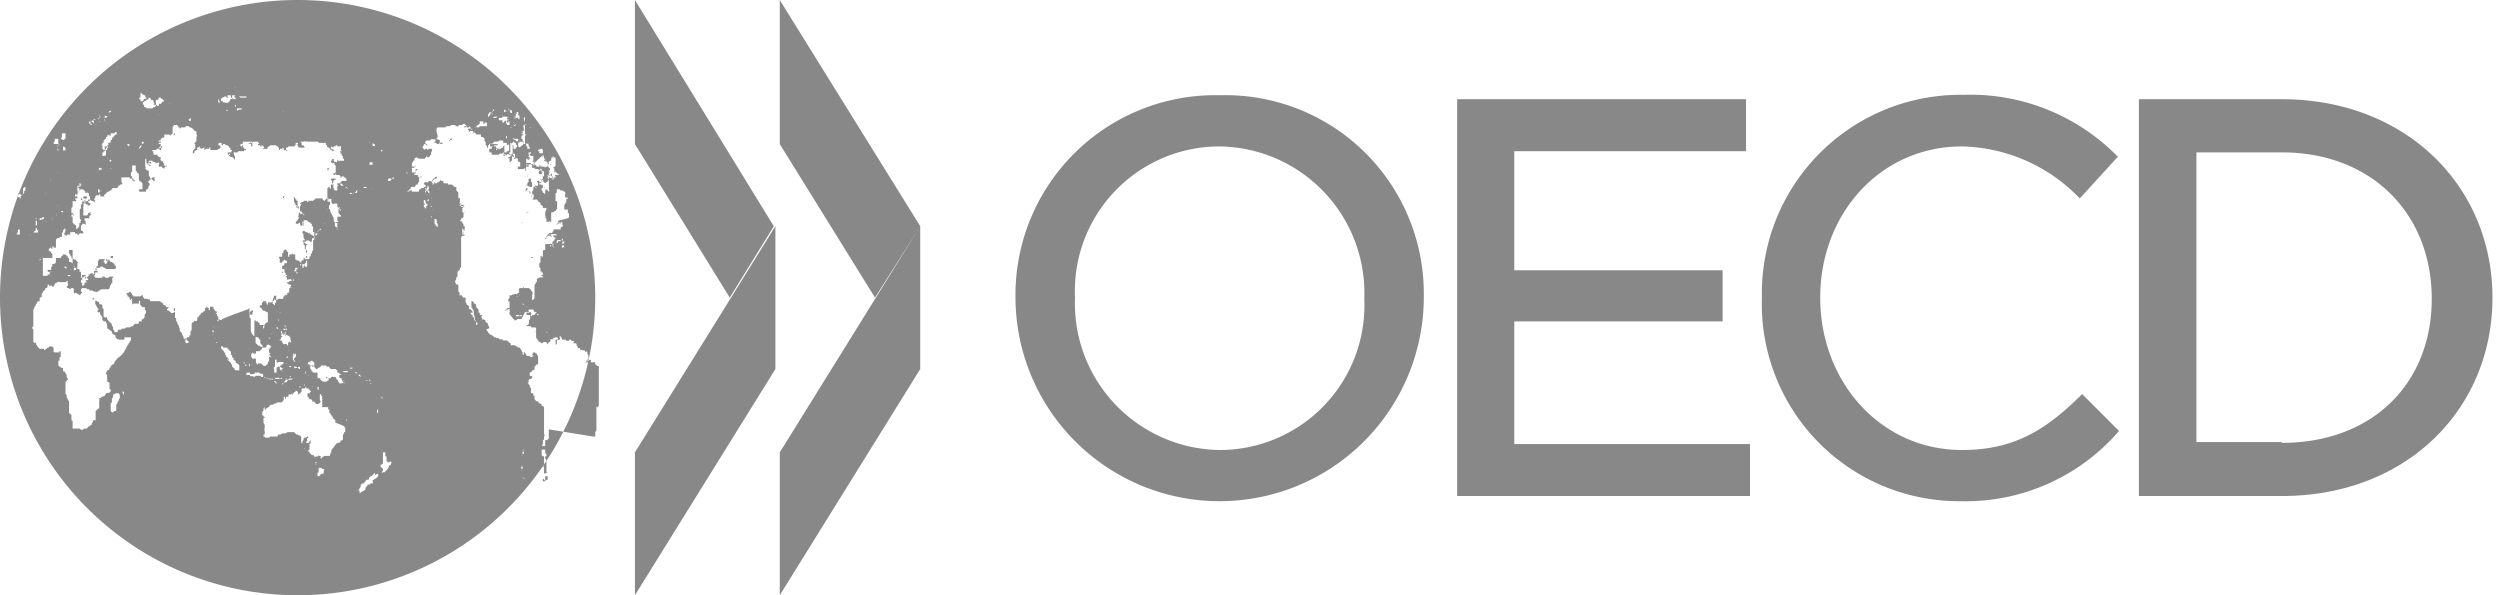 <svg id="Ebene_1" data-name="Ebene 1" xmlns="http://www.w3.org/2000/svg" viewBox="0 0 126 30"><defs><style>.cls-1{fill:#888;}</style></defs><title>Zeichenfläche 1</title><path id="a" class="cls-1" d="M61.5,4.8A10.07,10.07,0,0,0,51.18,15a10.29,10.29,0,0,0,20.58-.06A10,10,0,0,0,61.5,4.8Zm0,17.88A7.39,7.39,0,0,1,54.18,15a7.29,7.29,0,0,1,7.26-7.62,7.39,7.39,0,0,1,7.32,7.68A7.29,7.29,0,0,1,61.5,22.68ZM76.32,16.2h10.5V13.62H76.32v-6H88V5H73.44V25H88.2V22.38H76.32Zm22.56,6.48c-4.08,0-7.14-3.42-7.14-7.68s3.06-7.62,7.14-7.62A8.46,8.46,0,0,1,104.82,10l1.92-2.1a10.39,10.39,0,0,0-7.8-3.12A10,10,0,0,0,88.8,15a9.94,9.94,0,0,0,10,10.26,10.21,10.21,0,0,0,8-3.54l-1.86-1.86c-1.8,1.8-3.42,2.82-6.06,2.82ZM115,5h-7.2V25H115c6.3,0,10.62-4.38,10.62-10S121.26,5,115,5Zm0,17.28H110.7V7.68H115c4.56,0,7.56,3.12,7.56,7.38S119.58,22.32,115,22.32ZM15,0A15,15,0,1,0,30,15,15,15,0,0,0,15,0ZM25.5,5.58h0c.06,0,.06.06,0,0h.06v.06l-.06-.06c0,.06,0,.06-.06.06s0-.06-.06,0h0C25.44,5.64,25.5,5.64,25.5,5.58Zm-.06-.06c.06.06.06.06,0,.12s-.06-.06,0-.12,0,.06,0,0Zm-.06.18Zm0,.48h.12V6.06h.06V5.94l.06-.06v.18h-.06a.06.06,0,0,1-.06.06h.06v.06h.06V6.12h.06V6.3h-.12V6.24H25.5V6.18h-.18V6.06h-.18V5.94h.18V5.88h.24l.06.06V6h0c-.24.12-.24.18-.24.18Zm.42.24h0c-.06.06-.06.06-.06,0Zm-.12,1.5h0c.06-.06.06,0,0,0h0c.06-.06.06-.06.12-.06V8.1a.06.06,0,0,0-.06.06h-.06V7.92c0,.06,0,.06-.06.06V7.92Zm.18.06Zm0,0Zm-.42-.18Zm.06.12Zm0-.12h0c-.06-.06,0-.06,0,0h0c-.06-.06-.06,0-.06,0V7.74a.06.06,0,0,1-.06-.06v.06h.06v.12h-.06V7.8h.06s0-.06-.06,0V7.68a.06.06,0,0,0-.06.06H25.2a.06.06,0,0,0-.06.06h-.36V7.68h-.12V7.5h.42L25,7.44V7.38h-.3V7.26h.12c0-.06,0-.06.06-.06V7.14h.18a.19.19,0,0,0,.12-.06h.18V7.2h.18v.06a.06.06,0,0,0,.06.06h0V7.26l.06.06v.36h.06V7.2h.06v.06l.06.06V7.8l.06.06V8H26c-.42-.3-.42-.24-.48-.18S25.5,7.74,25.5,7.8Zm-.18.12Zm-.6.12Zm0,.06Zm.12-2.16h0c.06-.06.06-.06.12-.06h.12L25,5.94h-.18S24.84,6,24.84,5.94Zm.48.78Zm.24,1.2Zm0-1h0L25.5,7V6.84l.06.06Zm.06.72Zm-.3-1.8h0c-.06,0,0-.06,0,0s-.06-.06,0,0Zm-.66-.18h.12l.06-.06V5.52h.06v.06h-.06V5.7s-.06,0,0,.06h-.06a.06.06,0,0,1,.06-.06s.06-.06,0-.06h-.06c0,.06,0,.06-.06.06v.06a.06.06,0,0,1-.06.06v.06H24.6V5.76h-.06c.12,0,.12-.06.12-.12h0Q24.66,5.73,24.66,5.64Zm-.06.06Zm-.72.9h0l.06-.06V6.42H24V6.36a.06.06,0,0,0,.06-.06h.06a.06.06,0,0,1,.06-.06V6.12h.18v.12h.06V6.18h.12v.18h-.36a.06.06,0,0,1-.06.06h-.06A.06.06,0,0,1,24,6.36v.06a.06.06,0,0,0-.06.06l-.06.06h-.12V6.48h-.12V6.36l.24.24a.06.06,0,0,1,.06.06C23.94,6.6,23.94,6.6,23.88,6.6Zm-.36.18h0C23.52,6.84,23.46,6.84,23.52,6.78ZM22.74,7h0a.06.06,0,0,0,.06-.06v0L22.74,7a.06.06,0,0,0-.06.06c.12,0,.12,0,.06-.06Zm-.06-.06a.06.06,0,0,1,.06.06l-.06-.06Zm0,.06ZM22.62,7h0c.06.06.06.06.06.12l-.06-.06c.06,0,.06,0,0-.06s.06,0,0,0Zm-.18-.3Zm-3.18.84h0c.06.06,0,.06,0,0Zm-.06.06c0-.06.06-.06,0,0h0l.06-.06v.12l-.06-.06Zm-.48-.42a.06.06,0,0,0,.06.06h.06l.06.06v.06h-.12V7.32a.19.19,0,0,0-.06-.12h-.06c-.06,0-.06,0-.06-.06C18.66,7.26,18.66,7.2,18.72,7.2Zm-.06,1h.12v.12H18.6C18.66,8.22,18.6,8.22,18.66,8.16ZM18.3,9.42h.12a.06.06,0,0,1,.06.06h-.12l-.06-.06Zm.24,9.78h-.12A.08.08,0,0,1,18.54,19.2Zm-.06-.06Zm.12-.06h0c0,.06.06.06.06.12s-.06,0-.06-.12-.06.06,0,0Zm0-9.6Zm.12,9.84h0c-.06.06-.06,0-.06,0v-.06c-.06,0,0,.06.06.06Zm-.24.12ZM18.42,19c-.06,0-.06-.06-.12-.06s.06.06.12.06Zm.06-9.48Zm-.3.06ZM18.24,19ZM18.18,19h0c-.06-.06-.12-.06-.12-.12h.06c.06.06.06.06.06.12S18.18,18.9,18.18,19Zm0,.06ZM18.12,19Zm0-9.42c.06,0,.06.06,0,0Zm0,0ZM14.52,6Zm0-.06h0C14.46,6,14.52,6,14.52,5.94Zm-.18-.36Zm-.06,0C14.28,5.64,14.22,5.64,14.28,5.58Zm-2.22-.72c.06-.06.06,0,0,0h.36v.06h-.3l-.06-.06h0Q12.06,4.77,12.06,4.86Zm-.12.72V5.46h.24v.06h-.12l-.12.06Zm-.12-1.2c.06,0,.06.06,0,0Zm-.12.42h.18a.06.06,0,0,0-.06.06c0,.06,0,.06.06.06V5h-.06a.21.21,0,0,1-.12-.06V4.8c-.06.06,0,.06,0,0Zm.18.6h0c-.06-.06-.06-.12,0-.12V5.4Zm-.66-.48h0l.12-.06h.06a.06.06,0,0,0,.06.06h.06l-.06-.06V4.8h.18v.12A.06.06,0,0,1,11.7,5h.12L11.76,5c0,.06,0,0-.06,0h-.06c-.06,0-.06.06-.06.12h-.06v.06h-.18V5.16h-.06a.06.06,0,0,1-.06-.06A.06.06,0,0,1,11.16,5H11.1A.06.06,0,0,0,11,5c.12,0,.12,0,.18-.06S11.16,5,11.22,4.92Zm.3.66H11.4V5.52l.12.06ZM11,5c.06,0,.06.06,0,0h0c.06.06.06.06.06.12s.06.06,0,.06L11,5.16V5Zm-.42.9Zm-.24.3Zm-.84-.18c.06,0,.06-.06.12-.06v.12s-.06.06-.12-.06h0c.06.06,0,.06,0,0ZM8.7,5.4Zm-.18-.18h0c.06,0,.06.06,0,0s.06.06,0,0Zm-.06,0ZM7.92,5C8,5,8,5.1,7.92,5h0C8,5,8,5,8,5V4.92H8.1L8.16,5h.06c0,.06,0,.06.06.06a.06.06,0,0,1-.06.06.06.06,0,0,0-.06.06l-.06.06A.06.06,0,0,0,8,5.28L8,5.34H7.92a.06.06,0,0,0-.06-.06V5.16S7.8,5.1,7.92,5h0C8,5.1,7.92,5.1,7.92,5ZM8,6H8c.06,0,.06-.06,0,0Zm0-.06H8c0-.06-.06,0,0,0ZM8,5.76H8c0,.06-.06.06,0,0s-.06.06,0,0ZM7.5,4.92c.06,0,.06.06.12.06V5.1s-.06,0,0-.06h.06a.06.06,0,0,1,.06.06v.06l.06.06H7.74c0,.06,0,.06.06.06a.06.06,0,0,1,.06.06L7.8,5.4H7.74l-.06.06h-.3a.06.06,0,0,0-.06-.06H7.26V5.28H7.2V5.16C7.44,5,7.5,5,7.5,4.92ZM7.56,6.6h0c0-.06-.06-.06,0,0ZM7.5,5.7Zm0,1Zm-.06,0Zm0-.72Zm-.18-.72Zm.06,1.62Zm-.18.36c0-.06,0-.06.06-.12a.06.06,0,0,0,.06.06V7.2C7.2,7.26,7.14,7.26,7.14,7.2Zm0,.12c-.06.06-.06.12-.12.12S7.08,7.32,7.14,7.32Zm.24-.48Zm-.3-1.92V4.68c.06,0,.06.06.18.12h.06v.06a.06.06,0,0,0,.06.06c0,.06,0,.06-.06.06A.06.06,0,0,0,7.26,5L7.2,5.1H7.08V5H7l.06-.12Zm.06,1.44Zm-.06.18h0c.06,0,.06-.06,0,0h0c.06.06.06,0,0,0ZM7,6.42ZM6.9,4.8h0C6.9,4.86,7,4.86,6.9,4.8Zm0,2.4Zm-.12-.06c.06,0,.06-.06,0,0Zm0,.12Zm-.36,0c.06,0,.06-.06,0,0h0c.06,0,.12,0,.12.06a.06.06,0,0,0-.06.06C6.42,7.32,6.42,7.32,6.42,7.26Zm-.78-.54h.12l.06-.06h.06v.12H5.82l-.06.06a.06.06,0,0,1-.06.06L5.64,7c0,.06,0,.06-.06.06v.12H5.52V7.2H5.46v.12H5.4c0,.06.06.06.06.12H5.4v.12H5.34a.06.06,0,0,0-.06.06V7.56a.06.06,0,0,0,.06-.06c-.06,0-.06.06-.12.06L5.16,7.5V7.38h.06a.06.06,0,0,1-.06-.06H5.1c0-.06.06,0,.06-.06V7.2h.06V7.08A.06.06,0,0,0,5.28,7h.06V6.9H5.4V6.84s0-.06.06,0a.06.06,0,0,1,.06-.06v.06h.06V6.78c0-.06,0-.06.06-.06Zm.18,1.56h0c-.06-.06-.06-.12-.12-.12l.12.12Zm0,.06Zm-.06.12c0,.06-.06,0,0,0h0C5.7,8.46,5.7,8.52,5.76,8.46ZM5.64,8.1h0c-.06.06-.12.06,0,0-.06.06-.12.06-.12,0A.06.06,0,0,0,5.46,8h.06C5.46,8,5.52,8,5.46,8H5.4V7.86H5.34L5.28,7.8v.06H5.16V7.68h.06V7.62h.06V7.38H5.4v.06H5.34v.42l.06.06A.06.06,0,0,0,5.46,8a.46.46,0,0,1,.18.12Q5.64,8,5.64,8.1Zm0,.36c0,.06-.06.06,0,0Zm-.06.06h0c-.06-.06,0-.06,0,0Zm-.06.06ZM5.28,8.1h0c0-.06-.06-.06,0,0ZM5.16,5.88ZM5.1,5.82Zm.06.3h0c-.06-.06-.06,0,0,0Zm0-.12h0C5.22,6,5.22,5.94,5.16,6ZM5.1,6ZM5,6.12Zm0,.06Zm0-.12ZM5,6.12C5.1,6.12,5,6.18,5,6.12ZM5,6H4.92C5,5.94,5,5.94,5,6S5,5.94,5,6ZM5,8.46H5c.06,0,.12,0,.12.06v.06A.06.06,0,0,0,5,8.64.22.22,0,0,1,5,8.46Zm.3-2.34h0c.06,0,.06.06,0,0Zm.12.78c0-.06.06-.06,0,0Zm.06-1.26h0c.06-.06.06-.06.12-.06v.06h.06V5.58c-.18.12-.18.12-.18.06Zm-.12-.06c.06,0,.06-.06,0,0Zm0,.18h0c.06.06.06,0,0,0s.06.06,0,0,0,.06,0,0Zm-.06.06c0,.06.06.06,0,0s.06,0,0,0h0c.12-.06.06-.06,0,0s.12,0,.12.06a.06.06,0,0,0-.06.06H5.28V5.82Zm0,.24h0c-.06.06-.06,0,0,0h0c-.06,0-.06,0-.06-.06l.06.06Zm-.06-.18c0,.06-.06.06,0,0Zm-.06-.06ZM5.1,5.58h0c0,.06.06,0,0,0ZM5,5.7H5c.06.06.06,0,0,0ZM5,5.82H5c.06-.06.06,0,0,0H5c0-.06.06-.06,0,0Zm0,.06H5.1C5,5.94,5,5.94,5,5.88Zm-.06.18h0c0,.06.06.06,0,0Zm0,.12Zm-.06.12h0C4.8,6.3,4.8,6.24,4.86,6.3Zm-.12-.06Zm-.06-.18h0C4.74,6,4.74,6,4.8,6s-.06.06-.12.06h0c.06.06.06.06.06.12H4.68v.06H4.62V6.3H4.56V6.12l.12-.06h0Q4.68,6.15,4.68,6.06Zm-.24.12h0c.06,0,.06-.06,0,0h0c.06-.06.06-.06.12-.06s.06,0,.12.06v.06c-.18,0-.18,0-.24-.06Zm-.72.48ZM3.54,7h0c0,.06.06.06,0,0Zm0-.3Zm-.3,0ZM3.06,7h0c.06-.06,0-.06,0,0a.19.19,0,0,0,.06-.12V6.72h0v0H3.3V7H3.24v.06H3.12L3.06,7h0c.06.06.06.06.12.06h0C3.12,7,3.06,7,3.06,7Zm.42.18ZM3.3,8.46Zm0-1v.12H3.18V7.38l.12.06h0c.06-.06,0-.06,0,0ZM3.18,8.52Zm0,0Zm-.06.06Zm0,.06h0c-.06-.06-.06,0,0,0Zm0-1.32ZM2.7,7.2c.06,0,.06-.06,0,0s.06-.06.06-.12L2.7,7.2l.06-.12v0L2.7,7.2l.06-.12V7h.06L2.88,7h.06v.6s-.06,0,0-.06H2.88V7.5h.06V7.38H2.88v0l.06-.06V7.26H3s0,.06-.06,0V7.2h0v.06c-.24,0-.24,0-.24-.06Zm.24,1.5Zm0,0c-.06,0-.06-.06,0,0s-.06-.06,0,0Zm-.12.06h0c.06,0,.06-.06,0,0Zm0,.06Zm0-.06h0C2.88,8.7,2.82,8.7,2.82,8.76Zm-.12.12ZM2.64,7.32Zm0,1.74Zm0-.12Zm0,0h0c-.06,0-.06.06,0,0ZM2.58,9h0C2.52,9.06,2.52,9,2.58,9Zm-.06.12c0-.06.06-.06,0,0Zm0,0Zm-.18.48Zm0,.12c-.06.06-.06,0,0,0ZM2.1,10Zm0,.06h0C2.16,10,2.16,10,2.1,10Zm0,.06ZM2,10Zm-.12.18Zm-.78-.36h0c.06,0,.06-.06,0,0s.06-.06.06-.12l-.06.12c.06-.06.06-.06.06-.12s0,0,.06-.06l-.06.06V9.48h.06V9.42h.06V9.24s.06,0,0-.06v.06a.06.06,0,0,1-.06.06v.06h.06V9.6a.06.06,0,0,0-.06.06v.06l-.12.12h0c-.06.06-.06.06-.06.12V10H1V10H1V9.9S1,10,.9,9.9V9.72c.3.18.3.18.24.12h0c.06.06.06,0,0,0h0Zm.42,2h0c-.06,0-.06.06,0,0h0c0,.06-.06.06,0,0V12H1.44v.06h0A.06.06,0,0,0,1.5,12h.12c0-.06,0-.06.06-.06H1.62v-.06l.06-.06V11.7a.06.06,0,0,0,.06-.06.06.06,0,0,0,.06-.06v-.06h0V11.4h0v-.06h0V11h.06v0l-.06.06v.06h.06v.24H1.8v.12a.06.06,0,0,1,.06.06v.06h.06v.12c-.36,0-.36,0-.36.06h0Q1.56,11.73,1.56,11.82ZM1.38,12Zm-.18-.36Zm-.06-.12Zm0-.18Zm.18-.48ZM1.08,11h0c.06.06.06,0,0,0Zm.06.3h0c0,.06-.06.06,0,0ZM1.08,11Zm0,.06Zm-.24.72c.06,0,.06-.06,0,0h0L.9,11.7v-.06A.06.06,0,0,1,1,11.58v.24H.84c-.06.06-.06.06-.12.06.12,0,.12,0,.12-.06h0Q.84,11.91.84,11.82Zm1.08,6Zm.18-.3Zm4,2.34Zm0-.12c-.06-.06-.06,0,0,0h0c-.06.06-.06.06-.06.12v.24a.21.21,0,0,0-.06.12c0,.06-.06.06-.06.12s-.06.06-.06.12v.24a.06.06,0,0,1-.06.06H5.76l-.06.06H5.64l-.06-.06v-.42h.06V20.1L5.7,20v-.12h.06l.06-.06h.12v0H6v.06h.06V20l.06-.06c0-.06-.06,0,0-.06V19.8h0v.06a.06.06,0,0,1,.06-.06l-.06-.06h0l.06-.12-.06.12h.12v.18c-.12-.24-.12-.24-.12-.18S6.18,19.68,6.12,19.74Zm-.18-.3Zm.78-.9Zm2.82-1.26h0a.19.19,0,0,1-.12.06c-.06,0-.06-.12-.06-.12V17a.06.06,0,0,0,.06.06c0,.06,0,.06.06.12s.12,0,.06.06S9.6,17.28,9.54,17.28Zm-.18-.36Zm.06,0Zm1-1.56Zm.06.06Zm.24,1.44h0C10.8,16.86,10.8,16.8,10.74,16.86Zm0-.12v-.06C10.8,16.68,10.8,16.74,10.74,16.74Zm.06-.24h0c0,.06-.06.06,0,0Zm.06.6c.06,0,.06.06,0,0Zm.06.06Zm0,.12h0C10.92,17.22,11,17.28,10.92,17.28Zm.18-1.14h0c-.06.06-.06.06-.12.06s.06-.06.12-.06L11,16.2V16c0-.06-.06-.06-.06-.12v-.06c0-.06-.06-.06,0-.06v.06h-.06v-.06h.06v-.06h-.06l-.06-.06a.06.06,0,0,0-.06-.06v-.06a.06.06,0,0,0-.06-.06h-.12v.12a.06.06,0,0,1-.06.06v-.12h-.06c0-.06,0-.06-.06-.06v.06h-.06v.12l-.06.06a.06.06,0,0,0-.06.06h-.06l-.06.06v.06C10,15.9,10,16,10,16V16c-.06,0-.06,0-.06.06v.06a.06.06,0,0,1-.06.06H9.78c0,.06,0,.06-.06.06l-.06.06v.24a.22.22,0,0,1-.06.18v.18H9.54V17L9.48,17H9.42v.06c0,.06,0,.06-.06.06S9.24,17,9.24,17V17c0-.06,0-.06-.06-.12V16.8l-.12-.12v-.12c-.06-.06,0-.12-.06-.12v-.06l-.06-.06v-.06a.06.06,0,0,0-.06-.06v-.06c0-.06,0-.12-.06-.12v-.3c0-.06,0-.06-.06-.06v-.12h.06v.18c-.06,0-.06.06-.12.06H8.64l-.06-.06-.06-.06H8.46L8.4,15.6a10182479.58,10182479.58,0,0,0,.12-.12H8.4l-.06-.06c0-.06,0-.06.06-.06s-.06,0-.06.06l-.06-.06H8.22c0-.06,0-.06-.06-.12H8.1c0-.06,0-.06-.06-.06H7.62c-.06,0-.06,0-.06-.06s-.12,0-.12-.06H7.26c0-.06-.06-.06-.06-.12v-.06H7.14l-.06.06H6.72c0-.06,0-.06-.06-.06v-.06l-.06-.06a.06.06,0,0,0-.06-.06l-.06.06H6.42c-.06,0-.06.06,0,.06H6.36s0,.06.06,0v.12h.06a.06.06,0,0,0,.06.06v.06a.06.06,0,0,0,.06.06v.06c.06,0,0-.06,0-.06v-.06h.06v.3l.06-.06H7v-.06L7,15.18a.06.06,0,0,0,.06-.06v.24l.06.06.06.06h.12v.12l.06.06v.12l-.06.06v.06s-.06,0,0,.06a.06.06,0,0,1-.06.06v.06H7.2a.06.06,0,0,0-.06.06v.06H7v.06a.06.06,0,0,1-.06.06H6.78a.06.06,0,0,1-.06.06v.06H6.66c-.06,0-.06.06-.12.06H6.36l-.06.06H6.18a.06.06,0,0,0-.06.06H6c-.06,0-.06,0-.06.06a.06.06,0,0,1-.06.06H5.76v-.06a.06.06,0,0,0-.06-.06V16.5a.06.06,0,0,0-.06-.06.22.22,0,0,0-.06-.18H5.52V16.2c-.06,0-.06-.06-.12-.12V16A.06.06,0,0,0,5.34,16H5.28l-.06-.06v-.36l-.06-.06v-.12a.06.06,0,0,0-.06-.06H5v-.06c0-.06,0-.06-.06-.06H4.92a.06.06,0,0,0-.06-.06v0H4.8a.06.06,0,0,0-.06-.06A.06.06,0,0,1,4.68,15l-.06-.06v0l.06.06.06.06a.06.06,0,0,0,.06.06v.18c0,.06.06.06.06.12s.06.06.06.12L5,15.6H4.92v.12s.06.06.06,0a.06.06,0,0,1,.06.06c0,.06,0,.06.06.12s.06.12.06.18v.06a.06.06,0,0,1,.06.06h.12c0,.06.06.12.06.18v.18h.06a.06.06,0,0,0,.06.06l.06.06a.06.06,0,0,1,.06.06v.06a.06.06,0,0,1,.06.06h.06l.06.06V17h0l.06.06.06.06s0-.06.06,0h.18A.06.06,0,0,0,6.24,17h.3V17H6.6v.18H6.54v.06a.06.06,0,0,1-.06.06v.06a.06.06,0,0,0-.06.06c0,.06-.06.06-.06.12s-.06.06-.06.12a.21.21,0,0,0-.06.12H6.18v.06l-.06.06L6,18c-.06.06-.12.06-.12.12l-.06.06a.21.21,0,0,0-.06.12.06.06,0,0,1-.06.06.06.06,0,0,0-.06.06H5.58v.06a.06.06,0,0,1-.06.06c0,.06,0,.06-.06.12H5.4c0,.06-.06.12-.06.18l.06.06v.3a.06.06,0,0,0,.06.06c.06,0,.06.06.06.12v.24h.06v.12a.06.06,0,0,0-.06.06H5.4a.06.06,0,0,0-.06.06l-.06.06a.06.06,0,0,1-.06.06H5.16V20c-.06,0-.06,0-.06.06H5v.06s.06.06,0,.06v.3L5,20.58c-.06,0-.06.06-.12.06a.06.06,0,0,1-.06.06v.48H4.68v.06a.21.21,0,0,1-.06.12v.06H4.56a.06.06,0,0,1-.06.06.06.06,0,0,0-.06.06.06.06,0,0,0-.06.06H4.2v.06H4.14c-.06,0-.06,0-.12-.06H3.66v-.36a.06.06,0,0,0-.06-.06v-.24a.06.06,0,0,0-.06-.06.06.06,0,0,0-.06-.06v-.6l-.06-.06c0-.06,0-.06-.06-.12v-.12a.06.06,0,0,0-.06-.06v-.6l.06-.06a.06.06,0,0,1,.06-.06v-.06L3.36,19V18.9a.06.06,0,0,0-.06-.06v-.06l-.06-.06H3.18v-.18H3.06c0-.06,0-.06-.06-.06l-.06-.06v-.24H3v-.12C3,18,3,18,3.06,18v-.3H3v.06H2.76a.06.06,0,0,1-.06-.06v-.18a.06.06,0,0,1-.06-.06H2.52a.06.06,0,0,0-.06.06c-.06,0-.06,0-.12.06a.06.06,0,0,0-.06.06H2.22v-.06H2l-.06-.06-.06-.06c0-.06-.06-.06-.06-.12v-.06H1.74l-.06-.06V16.8h0v-.06h0v-.12a.06.06,0,0,0-.06-.06c0-.06,0-.06.06-.12V15.6a.21.21,0,0,0,.06-.12.06.06,0,0,1,.06-.06v-.06a.06.06,0,0,1,.06-.06c0-.06,0-.06.06-.12H2L2,15.12v-.06A.06.06,0,0,1,2.1,15v-.12c0-.06,0-.12.06-.12V14.7l.06-.06a.06.06,0,0,0,.06-.06v-.06h.06l.06-.06v-.12h.06c0,.06,0,.06.06.06h.12v.06H2.7V14.4a.06.06,0,0,0,.06-.06v-.06h.06l.06-.06h.06s0-.06.06,0h.3l.06-.06v.06a.06.06,0,0,1,.06-.06v.06c-.06,0,0,.06,0,.06v.12l-.06.06a.06.06,0,0,0,.06.06h.06c0,.06.06.06.12,0h.06a.06.06,0,0,1,.06.06v.18s.06.06.06,0h.06c.06.06.12.06.18.12l.06-.06a.06.06,0,0,1,.06-.06.06.06,0,0,0-.06-.06v-.12l.06-.06h.18a.06.06,0,0,1,.06.06H4.5v.06h.06a.22.22,0,0,1,.18.06h.12s0,.06.06,0L5,14.64c.06,0,.06-.06.12-.06h.36a.22.22,0,0,0,.06-.18l.06-.06c0-.06,0-.06.06-.06V14a.06.06,0,0,0,.06-.06H5.52L5.46,14H5.34a.06.06,0,0,1-.06-.06H5.16V14H5L5,14H4.86L4.8,14v-.06H4.74v-.06a.06.06,0,0,0,.06-.06v-.06H4.74v-.06a.06.06,0,0,1,.06-.06h.06l.06-.06H4.86V13.5H5a.06.06,0,0,0,.06-.06h.12l.06.06h.06a.06.06,0,0,0,.06.06h.42a.06.06,0,0,0,.06-.06v-.06a.06.06,0,0,0-.06-.06v-.06H5.76a.06.06,0,0,0-.06-.06l-.06-.06H5.58l-.06-.06v-.06h0V13h.06V12.9H5.7V13H5.52v.06a.06.06,0,0,1-.06.06s.06-.06,0-.06v.06H5.4a.06.06,0,0,0,.06.06l-.06-.06a.06.06,0,0,0-.06-.06v.06l.06.06h.06a.06.06,0,0,0-.06.06l-.06.06H5.28v-.06l-.06-.06a.06.06,0,0,1,.06-.06v-.06H5c0,.06,0,.06-.06.06v.3H4.86v.06a.06.06,0,0,1-.06.06.06.06,0,0,0,.06.06v.06c.06,0,.06,0,.06.06s-.06,0-.06,0H4.8v.06H4.74a.06.06,0,0,1-.06.06.06.06,0,0,1,.06-.06H4.56a.06.06,0,0,1-.06.06H4.44c0,.06.06,0,.06.06H4.44V14a.06.06,0,0,0-.06-.06V14a.06.06,0,0,1-.06-.06c-.06,0,0,.06-.06.06V14l.06.06V14h.06l.06.06v.06H4.32v.06a.06.06,0,0,1,.06.06H4.26v.12H4.2v.06a.06.06,0,0,1-.06-.06v-.06a.06.06,0,0,0-.06-.06v-.12h.06V14L4.08,14v-.3H4A.06.06,0,0,0,4,13.62v-.06H3.9a.06.06,0,0,0-.06-.06H3.72v-.06h.06l-.06-.06v-.12a.06.06,0,0,1-.06.06V12.6H3.48v.18a.06.06,0,0,1,.06.06c0,.06.06.06.06.12a.06.06,0,0,0,.06.06.06.06,0,0,1,.06.06h.12v.06l.12.12H4v.06A.06.06,0,0,1,4,13.26H3.9v.24H3.84v.06a.06.06,0,0,1-.06.06c-.06,0-.06,0-.06-.06v-.24H3.66v-.06H3.6V13.2H3.48v-.12A.06.06,0,0,0,3.42,13c0-.06,0-.06-.06-.12a.21.21,0,0,0-.12-.06H3.18v.06H3.12L3.06,13V13H3L2.94,13H2.82v.24a.06.06,0,0,0-.06.06H2.64v.12c-.06,0-.06.06-.06.12v.12l-.06.06c0,.06-.06.06,0,.12H2.4v.06H2.28v0H2.16V13h.48v-.18a.06.06,0,0,0-.06-.06c0-.06,0-.12-.06-.06v-.06H2.46V12.6h0v-.06a.06.06,0,0,0,.06-.06h.06v.06h.06v-.12H2.7v.06h.12v-.42A.06.06,0,0,0,2.88,12H3v-.06h.06v0h.06a.06.06,0,0,0,.06.06.06.06,0,0,1-.06-.06v-.18a.06.06,0,0,1,.06-.06v-.12h.06v-.06H3.3v.12c-.06,0,0,.06,0,.06H3.24s.06,0,0,.06v.12a.06.06,0,0,1-.06.06h.06v-.06a.06.06,0,0,1,.06-.06v.06h.06a.06.06,0,0,1,.06-.06h.12V11.7h.24v.06c.06.06.06,0,.12,0v.06A.06.06,0,0,0,4,11.76H4.2V11.7s-.06,0,0-.06H4.14a.06.06,0,0,1-.06-.06V11.4a.06.06,0,0,1,.06-.06v-.06h.12l.06.06v-.18l-.06-.06V11H4.5v-.12a.06.06,0,0,0,.06-.06h.06V10.8H4.56v-.12a.06.06,0,0,0-.06.06H4.44v.06l-.06.06c-.06,0-.06,0-.06.06v-.06H4.2v-.48s.06-.06,0-.06v-.06h.06v-.18A.06.06,0,0,0,4.32,10h.06V9.9H4.2V10H4.14v.12H4.2a.06.06,0,0,1-.06.06v.12H4.08v.18a.06.06,0,0,1-.06.06V11a.06.06,0,0,0,.06.06v.06a.06.06,0,0,1-.06.06H4s.06-.06.06,0v.06H4v.12a.19.19,0,0,1-.06.12c-.06,0-.06.06,0,.06H3.84V11.4a.06.06,0,0,0-.06-.06v-.06l-.06.06v-.06l-.06-.06V11.1h0v-.18H3.6V10.8h.12v.06h0v0a.06.06,0,0,1-.06-.06H3.6s0,.06.06,0v-.06h0v0a.06.06,0,0,1,.06-.06c-.06,0,0,.06-.06.06H3.6V10.5a.06.06,0,0,1,.06-.06v-.3h.18v-.06c0-.06-.06,0-.06,0V10H3.9V9.9H3.78V9.84a.06.06,0,0,1,.06-.06v0a.06.06,0,0,0,.06.06V9.72L4,9.66v0H3.9v-.3H4a.06.06,0,0,1-.06.06v.06H4V9.42L4,9.36a.06.06,0,0,1,.06-.06V9.24h0V9.3L4,9.36V9.24h.06V9.3h.06l-.06.06A.06.06,0,0,1,4,9.42H4v.06H4V9.6c.06,0,0,0,.06-.06h.12l.06.06.06.06v.06h.12V9.66s.06,0,0,.06a.06.06,0,0,1,.06.06v.06a.06.06,0,0,0,.06.06v.18l-.06.06H4.38c-.06,0-.12.06-.18,0H4.14v-.06H4.08V10H4A.06.06,0,0,1,4,10V10h.3v.24a.06.06,0,0,0,.06.06h.06v.06H4.5l.06-.06v-.06H4.5l-.06-.06v-.12h.12a.06.06,0,0,0,.06.06c.06,0,.06,0,.12.06s.06,0,0-.06H4.8a.06.06,0,0,0-.06-.06c0-.06,0-.06.06-.06V9.9l.06-.06H5V9.72s-.06-.06-.06,0V9.54H5c0,.06,0,.06.06.06v.06H5v.12c.06,0,.06.06.06.12h.24a.06.06,0,0,1-.06-.06l.06-.06a.06.06,0,0,0,.06-.06l.06-.06h.06l.06-.06V9.54c.06,0,0-.06,0-.06h0v.06a.06.06,0,0,0-.06.06h.12a.06.06,0,0,1,.06-.06V9.48h.24l.06-.06V9.36A.06.06,0,0,0,6,9.3v.06h.06s-.06,0,0-.06h.06l.06-.06-.06-.06V8.94h.42V9H6.6c.06,0,.06,0,.06.06s.06,0,.06.06a.06.06,0,0,1,.06.06V9.06H6.72V9H6.66a.06.06,0,0,0-.06-.06h.06V8.88H6.6V8.7l.06-.06v-.3h.18v.24a.06.06,0,0,0,.06.06V8.7L7,8.76v.18A.06.06,0,0,0,7,9v.06a.06.06,0,0,0,.06.06,1273804050464.83,1273804050464.83,0,0,1,.12.12v.3H7V9.6H7a.06.06,0,0,0,.06.06h.3V9.6a.06.06,0,0,1,.06-.06l.06-.06V9.42c0-.06.06-.06.06-.12V9.24a.06.06,0,0,1-.06-.06V9.12a.06.06,0,0,0,.06-.06c.06,0,.06,0,.06-.06s.06,0,.06.06h.06v.06H7.8V9.06S7.74,9,7.8,9V8.94H7.68L7.62,9H7.56V8.94a.06.06,0,0,0-.06-.06V8.64a.06.06,0,0,0-.06-.06H7.38a.06.06,0,0,0-.06-.06c0-.06.06-.06,0-.12V8a.06.06,0,0,1,.06.06v.12a.06.06,0,0,0,.06.06v.06h.12l.06.06H7.56a.06.06,0,0,1-.06-.06.06.06,0,0,0-.06-.06l.06-.06.06.06h.06V8.22a.06.06,0,0,0-.06-.06H7.5c0-.06,0-.06.06-.06h.12c0,.06.06.06.12.06l.06.06c.06,0,.12,0,.12-.06H8v.06H8v.06H8V8.22c.06,0,0,.06,0,.12V8.4H8.1c.06,0,.12,0,.06.06h.06l.06.06V8.46l.06-.06h.12v0c-.06,0-.06,0-.06-.06a.06.06,0,0,0-.06.06l-.06-.06H8.22a.06.06,0,1,0,0-.12c0-.06,0-.06-.06-.12A.06.06,0,0,1,8.1,8V7.92H8a.06.06,0,0,0-.06-.06V7.8H7.74V7.74c0-.06,0-.12-.06-.12V7.56H7.8c.06,0,.06,0,.12-.06H8V7.44c.06,0,.06-.06.12-.06v.06L8,7.5l.06.06h.06V7.5a.06.06,0,0,1,.06-.06V7.38H8.1V7.32h0V7.26H8V7.2H8.1V7.14H8V7.08H8.1V7a.06.06,0,0,0,.06-.06h.06c.06,0,.06,0,.06-.06h0V6.78h.24v.06a.06.06,0,0,1,.06-.06v.06c.06,0,0-.06.06-.06l.06-.06h.06v.12l.06-.06a.06.06,0,0,0-.06-.06H8.7V6.48c0-.06,0-.12.06-.12V6.3h.18c0,.06,0,.06.06.06v.12H9a.06.06,0,0,1,.06-.06v.06a.06.06,0,0,0,.06-.06h.12V6.6H9.18c.06,0,.06,0,.06-.06V6.42c.06,0,.12,0,.12-.06h.18v.06H9.6c.06,0,.06.06.12.06a.06.06,0,0,0,.06.06h0c0,.06.06,0,0,.06h.06a.06.06,0,0,1,.06.06v.06h0v.06a.08.08,0,0,1,0,.12v.18c0,.06-.06.06-.06.12l-.06.06h.06V7.5H9.78v.06a.06.06,0,0,0-.06.06v.12a.06.06,0,0,0,.06-.06h.06l-.06-.06h.06a.06.06,0,0,1,.06-.06H10V7.5H10a.06.06,0,0,1-.06.06V7.44H10a.06.06,0,0,1,.06-.06v.06a.06.06,0,0,1,.06.06h.06l.06-.06a.06.06,0,0,0-.06-.06.06.06,0,0,1,.06.06h.06v.12a.06.06,0,0,0,.06-.06h.12c.06,0,.06,0,.06-.06h.06V7.5c0,.06,0,.06.06.06h.24c.06,0,.06,0,.12-.06h.06V7.44h.06c0-.06,0-.06-.06-.06A.06.06,0,0,0,11,7.32V7.26s.06,0,0-.06h.12a.06.06,0,0,1,.06.06v.06h.06V7.26h.12v.06h.12v.06s0-.06.06,0v.06h.06V7.5h.06c0,.06-.06,0-.06.06h.06s.06,0,0,.06h0c0,.06,0,.06-.06.06h-.12v.06a.06.06,0,0,0,.06.06V7.74a.06.06,0,0,1,.06.06.06.06,0,0,0-.06.06c.06,0,.06.06.12.06h.06l.06.06a.06.06,0,0,0,.06.06V7.92c0-.06-.06-.12-.06-.18V7.68H12V7.62h.3V7.56a.06.06,0,0,1,.06.06V7.56h.06l-.06-.06H12.3V7.44h-.06V7.32a.06.06,0,0,0-.06.06h-.06V7.26h.06a.06.06,0,0,0,.06-.06V7.14h.48a.19.19,0,0,0-.12.06h-.06v.06a.06.06,0,0,0,.06-.06c.06,0,.06-.06.12-.06v.12a.06.06,0,0,0-.06-.06H12.6a.06.06,0,0,0,.06.06v.12h.06V7.2l.06-.06H13a.06.06,0,0,0,.06.06v.06H13v.06h.12v.06h.06V7.32c.06,0,.06,0,.06.06h.06v.06c0,.06-.06,0-.06.06h.18c.06,0,.06,0,.06-.06l.06-.06c.06,0,.06-.06.12-.06h.24l.06.06H14a.21.21,0,0,1,.06.12v.06a.06.06,0,0,0,.06-.06h.12V7.44a.06.06,0,0,1,.06.06v.06a.06.06,0,0,1,.06.06V7.56h.06a.06.06,0,0,0,.06.06c0-.06,0-.06-.06-.06V7.44c.06,0,.06,0,.12-.06h.3a.06.06,0,0,1,.06-.06V7.2h.12v.06c0,.06-.06,0-.06,0v.06c.06,0,.06,0,.06.06l.06.06h.3l-.06-.06a.06.06,0,0,0-.06-.06h-.06V7.2l-.06-.06h.18c0-.06.06,0,.06,0h.06s0-.06.06,0H16a.06.06,0,0,1,.06.06h.36v.06h0a.06.06,0,0,0,.06.06h0v.06l.06.06h.06a.06.06,0,0,0,.06.06v.06h.06a.06.06,0,0,0,.06.06V7.56a.06.06,0,0,0,.06.06V7.56H16.8l-.06-.06h-.06V7.44a.06.06,0,0,1,.06-.06.06.06,0,0,0,.06.06V7.38h.12V7.32H17v.06h.12s.06-.06.06,0v.18c0,.06.06,0,.06.06H17.1a.06.06,0,0,1,.06.06v.06h.06v.12h.06V8h.06V8.1h-.06v0H17.1v.06C17.1,8.1,17,8.1,17,8H17v.12a.06.06,0,0,1-.06.06V8.16h-.06a.06.06,0,0,1-.06-.06V8A.06.06,0,0,1,16.74,8V8.1c-.06,0-.06,0-.06-.06V8.1h0v.06l.06.06h.12v.06a.06.06,0,0,0,.06.06V8.7a.06.06,0,0,0-.06.06.06.06,0,0,1-.06-.06h0a.06.06,0,0,1,.06.06H16.8a.06.06,0,0,0,.06.06c.06,0,0-.06.06-.06a.06.06,0,0,0,.06.06h.12l.06.06v.06h.06V8.88a.06.06,0,0,1,.06.06V8.88a.06.06,0,0,1,.06.06h.06a.06.06,0,0,0,.06.06v.12h-.24a.06.06,0,0,1-.06.06v.06H17V9.3l.06.06H17V9.6h-.12l-.06-.06h-.12V9.6h-.06v.06a.06.06,0,0,0-.06-.06l-.06-.06V9.9a.06.06,0,0,1,.06.06l.06.06h.06v.18l.06.06a.06.06,0,0,0,.06.06s-.06,0,0-.06H17v.12c0,.06.06.06.06.12a.06.06,0,0,1,.06-.06v.06a.06.06,0,0,0,.06.06v.06a.06.06,0,0,1-.06-.06V10.5a.06.06,0,0,0-.06.06v.18l.06.06.06.06v.06H17A.06.06,0,0,1,17,11v.12H17a.06.06,0,0,1,.06.06H17s-.06.06-.06,0l-.06.06H17v.12H17v.18H17v.06s-.06-.06,0-.06a.21.21,0,0,0-.06-.12h-.06v-.18c0-.06-.06-.06-.06-.12V11l-.18-.36v-.06a.06.06,0,0,0-.06-.06v-.12c0-.06,0-.06.06-.06v-.12a.06.06,0,0,0-.06-.06H16.5v-.06h.06v-.06h.06a.06.06,0,0,1,.06-.06V9.78h.06V9.6a10182398.54,10182398.54,0,0,0,.12-.12c0-.06,0,0-.06,0V9.12l.06-.06h.06V9h-.24v.06l.06.06v.12h.06V9.3h-.06c-.06,0-.06,0-.06.06v.12l-.06.06V9.48h0V9.36h0v.06h-.06a.06.06,0,0,1-.06.06V10h.06v.06H16.5V10h-.06v.06h-.06v.06h-.06a.06.06,0,0,0-.06-.06V10L16.2,10h-.3a.06.06,0,0,1-.06.06h0l-.06.06h-.24v.06h-.06v-.06h-.12c-.06,0-.06.06-.12.06h-.06c0,.06,0,.06-.06.06a.06.06,0,0,0,.06.06c0,.06-.06.06-.06.12v.24c0,.06,0,.06-.06.06v.12a.08.08,0,0,0,0,.12V11L15,11.1a.06.06,0,0,0-.06.06.06.06,0,0,1-.06.06l.06.06H15c.06,0,.06-.06.12-.06v.06c0,.06.06.06.06.12a1018247.63,1018247.63,0,0,1,.12-.12v0c.06,0,0-.06,0-.12V11.1h.18a.06.06,0,0,0,.06.06c0,.06.06,0,.06.06h.06v.06h.06v.12h.06v.3h.06v.36l-.06.06v.48a.06.06,0,0,1-.06.06v.12h-.06v.12s0,.06-.06,0V13a.06.06,0,0,1-.06.06h-.18V13H15.3v.12h-.06c-.06,0,0,.06-.06.06v.18a5746553012830.94,5746553012830.94,0,0,1-.12.12v.06c-.06,0-.06,0-.06.06h-.06v.12H15c0,.06.06.06.12.06s.06.06.06.12.06.12.12.18V13.5c-.06,0-.06,0-.06.06h-.06a.06.06,0,0,0-.06.06v-.06a.06.06,0,0,0,.06-.06v-.12h-.06v-.06h.06v-.06l-.06-.06-.06-.06H15s0-.06-.06,0v-.06h-.06V13h0v-.18h-.12v-.06l-.06.06h-.06a.06.06,0,0,0-.06.06v.06h-.06v-.24a.06.06,0,0,1-.06-.06l-.06-.06h-.06a.06.06,0,0,1-.06.06v.12h-.06v.18H14.1c-.06,0,0,.06-.06.06V13a.06.06,0,0,1,.06.06v.18h.12V13.2a5746553012831,5746553012831,0,0,1,.12-.12l.06.06h.06v.12h-.12v.06s-.06,0,0,.06h-.06s0,.06-.06,0v.18h.06c.06,0,.06,0,.06.06v.12a.06.06,0,0,1,.06.06v.06h.06a.06.06,0,0,0,.06.06h-.18v-.06l-.06.06h.12a.06.06,0,0,0,.06.06h.06a.06.06,0,0,1,.06.06c.06,0,.06.06.12.06v.06h-.12v.06h-.06a.06.06,0,0,0-.06.06h.06a.06.06,0,0,0,.06.06h.06l.06.06a.06.06,0,0,0-.06.06h0v.06h-.06v.18c-.06,0,0,.06-.06.06a.06.06,0,0,0-.06.06s.06,0,0,.06l-.06-.06v.06h-.06v.06h-.06v.12H14a.06.06,0,0,1-.06.06h-.06l-.06-.06v.06l-.06.06-.06.06H13.5v.12a.06.06,0,0,1-.06-.06v-.06h-.06v-.06h-.12v.06H13.2v.12s0,.06-.06,0a.06.06,0,0,1-.06.06v.06c.06,0,.06.06.12.06v.06a.06.06,0,0,1,.06.06h.06c.06,0,.06.06.12.06s.06.06.06.12v.36a.06.06,0,0,1-.06.06.06.06,0,0,0-.06.06l-.06.06v.12c0,.06-.06.06-.12.06h.06v-.12l.06-.06h-.24v-.12H13L13,16.2h-.12v-.06h-.06v.78h0a.06.06,0,0,0,.06.06h.06A.06.06,0,0,0,13,17H13l.06.06a.06.06,0,0,0,.06.06v.12c0,.06,0,.06.06.12s.06.06.06.12H13.2c-.06,0-.06,0-.12-.06H13L13,17.4l-.06-.06-.06-.06V17a.06.06,0,0,0-.06-.06.06.06,0,0,1-.06-.06s0-.06-.06,0V16.8c-.06,0,0-.06-.06-.12v-.6a.06.06,0,0,0-.06-.06v-.3s-.06-.06,0-.06V15.6a.06.06,0,0,0-.06-.06v.06h-.06c-1.32.48-1.26.48-1.32.54h0Zm-9.54-2.7Zm.06-.06ZM2,13H2c.06-.06.06,0,0,0H2c.06.06.06.12,0,.12H2v-.06c.06,0,.06,0,.06-.06H2S2,13,2,13ZM2,13.2H2c.12,0,.06-.06,0,0l.06.12v0L2,13.2ZM2.1,13Zm.48.72H2.46l-.06-.06v-.06h.18v.12Q2.58,13.59,2.58,13.68Zm-.06.18ZM3,13.38Zm.06.12h0c-.06.06,0,.06,0,0ZM3,13.5Zm.06.12Zm.18.12c0,.06.06.06,0,0Zm.12-.18h0c-.06-.06-.12-.06-.12-.12H3.3s.06,0,.06.12Zm0-.36Zm.06.54Zm-.06.12c.06.06.06,0,0,0h.18v.06H3.48l-.12-.06h0c-.06,0-.06.06,0,0Zm.12-.54Zm0,.36Zm0-.18Zm.06-.06h0c0-.06-.06-.06,0,0Zm-.06-.18Zm0-.06Zm.12.54Zm-.06-.12h0c.06-.06.06,0,0,0Zm.18.18Zm.6.12h0c-.06,0-.06,0-.12.06s-.06,0-.06-.06v-.06h.12l.06.06c0-.06,0-.06-.06-.06S4.32,13.86,4.32,13.92Zm-1.62-1Zm-.06,0Zm-.12-.18Zm-.06-.06h0c.06,0,.06.06,0,0S2.52,12.72,2.46,12.66Zm.06.06ZM2.22,11h0c-.06.06-.06.06-.12.06L2,11.1V11H2.1c.06-.06.06-.06.12-.06h0C2.16,11,2.22,10.92,2.22,11ZM2.1,11Zm.18.12h0c.06,0,.06.06,0,0h0c-.06.06-.06.12,0,0h0c0,.06-.06.06,0,0Zm0,.18Zm-.06,0Zm-.06,0h0c-.06,0-.06-.06,0,0Zm.24,0Zm.12-.06Zm.12-.18V11C2.7,11,2.64,11,2.64,11.1Zm.18-.24h0c.06.06,0,.06,0,0Zm0-.3h0C2.76,10.62,2.76,10.56,2.82,10.56Zm0,.3c0-.06.06-.06,0,0S2.88,10.86,2.82,10.86Zm.06-.48h0c.06.06,0,.06,0,0Zm.18.3h.12v.06c-.06,0-.06,0-.12-.06Zm0-.24Zm.06.18Zm.06.06Zm0-.06Zm.36-.24ZM3,10Zm.24-.36Zm.84-.18Zm1.38-.84Zm1.44.18Zm.84-1.14v.06S7.68,7.68,7.74,7.62Zm0,.12Zm-.24-1c.06-.06,0-.06,0,0Zm.06.06Zm4.56-.6Zm3.12-.48Zm2.1,12.72Zm.06.24Zm0-9.3c.06,0,.06,0,.12.06s-.06,0-.12-.06Zm-.12,9.84h0c.06,0,0,.06,0,0s.06.06.12.06h-.06l-.06-.06c0,.06,0,.06-.06.06H17.1c0-.06-.06-.06-.06-.12a.06.06,0,0,0-.06-.06L16.92,19h-.06A.06.06,0,0,1,16.8,19V19a.06.06,0,0,1-.06-.06V19h-.06v.06H16.5c0-.06,0-.06-.06-.06v.06h.06c.06,0,.06,0,.06.06v.06a.19.19,0,0,0-.12.06c-.12,0-.18,0-.24-.06l-.06-.06v-.06H16V19h0L16,18.9v-.12h-.18c-.06,0-.06,0-.06-.06h-.06V18.6s0,.06-.06,0v-.06a.06.06,0,0,0-.06-.06h.06l.06-.06a.06.06,0,0,0,.12,0H15.6v-.06h-.12l.06-.06v-.06h.06a.06.06,0,0,0,.06-.06c.06,0,.06,0,.12.06h.06v.18c0,.06,0,.12.06.12v0a.06.06,0,0,0,.06.06H16a.06.06,0,0,1,.06-.06.06.06,0,0,0,.06-.06h.06v-.06h.18c.06,0,.06,0,.12.06h.12v.06a.06.06,0,0,1,.06.06h.24a.06.06,0,0,1,.06.06H17v.12h.06l.06.06a.06.06,0,0,1,.06.06H17.1V19a.06.06,0,0,0,.06.06h.06v.06l.06.12h0c0-.06,0-.06.06-.06s-.12,0-.06.06Zm.06-.06c.06,0,.06.06,0,0Zm.06.06Zm-.6,1.08Zm-.36-1Zm-.36-.3c-.06,0-.06.06,0,0a.21.21,0,0,0-.12.06L16,19V19l.06.06Zm0,.06Zm0,1Zm-.3-.6c-.06,0,0-.06,0,0Zm-.12.06Zm-.12-.72Zm0,.06c.06.06,0,.06,0,0Zm0-.06Zm-.12-.06a.06.06,0,0,1-.06.06C15.42,18.78,15.36,18.72,15.42,18.72Zm-.06.06Zm0,.6h0C15.3,19.44,15.3,19.38,15.36,19.38Zm-.36-.9h-.12s0,.06-.06,0v-.06h.06c.06,0,.06,0,.12.06s-.06-.06,0,0h0l.06-.06a.06.06,0,0,1,.06.06v.06h-.06a.06.06,0,0,0-.06-.06Zm.06.54ZM14.88,19ZM14.76,14c0,.06-.06.06,0,0h0c-.06-.06-.06,0,0,0s-.06-.06-.06-.12l.06-.06a.06.06,0,0,0-.06-.06v.06h-.06V13.8a.06.06,0,0,1,.06-.06v-.06h.06a.06.06,0,0,1,.06-.06.06.06,0,0,0,.06-.06V13.5h.06a.22.22,0,0,0,.18-.06h.06v.06h.06v-.24a.06.06,0,0,0,.06-.06.06.06,0,0,1-.06.06.06.06,0,0,0,.06.06c.06,0,.06-.06.12-.06v-.12h.06v-.3h-.06a.06.06,0,0,0,0-.12V12.6s.06,0,0-.06h-.06v-.06h.06v.06a.21.21,0,0,0,.06.12v.24h-.06c0,.06,0,.06.06.12v.36c0,.06,0,.06-.06.06s0,.06-.06,0v-.12s-.06.06,0,.06a.06.06,0,0,0-.06.06v.06s0,.06-.06,0v-.06a.06.06,0,0,0-.06.06h-.24v0H15v.06h-.06v.06c0,.06,0,.06-.06.06a.06.06,0,0,1-.06-.06V13.5H14.7a.06.06,0,0,0-.06.06c-.06,0-.12,0-.12.06s0,.06,0,.06H14.4a.06.06,0,0,0,.06.06h.06v.12l-.06.06v.18c.36-.06.36-.12.3-.06s.06,0,.06.06a.06.06,0,0,1-.06.06c.06-.12,0-.12,0-.12h0Q14.76,14,14.76,14Zm-.06,4.5h-.12v-.06h.06l.06.06.06-.06-.06.06Zm.06.42Zm-.42.36h0V19.2a.06.06,0,0,0,.06-.06h.12l.06-.06h.18c0,.06-.06,0-.06.06h-.12c-.06,0-.06.06-.12.06v.06C14.34,19.26,14.34,19.32,14.34,19.32Zm-.24-.18h-.24a.06.06,0,0,1,.06-.06H14c.06,0,.06,0,.12.06h0c.06-.06.06-.06.12-.06l-.06.06Zm-.6-.84h0c0,.06,0,.12-.06.12s0,.06-.06.06h-.12v-.06H13.2a.06.06,0,0,0-.06-.06H13a.06.06,0,0,1-.06.06V18.3H12.9v-.18a.06.06,0,0,0-.06-.06h0s-.12.06-.12,0a.06.06,0,0,0-.06-.06v-.12c0-.06.06-.06.06-.12l.06.06h.12V17.7h.18l.06-.06.06-.06v-.06h.18l.06-.06V17.4a.06.06,0,0,0,.06-.06c0,.06.06,0,.06.06h.06v.06h.06c0,.06-.06.06-.12.06a.06.06,0,0,1,.06.06H13.5a.06.06,0,0,1,.06.06v.12l.06.06-.06.06.06.06.06.06h-.06a.06.06,0,0,1-.06-.06v.18C13.56,18.24,13.5,18.24,13.5,18.3Zm0,.78-.06.06c0-.06,0-.06.06-.06Zm0-.6h0C13.44,18.54,13.44,18.48,13.5,18.48Zm0,0Zm-.12.6h-.06c0-.06,0-.06.06,0S13.38,19,13.38,19.08Zm-.18-.18Zm-.48-.66Zm0,0Zm0-.12Zm0-2.46h0c.06.12,0,.12,0,.18v.06H12.6v-.12a.06.06,0,0,1,.06-.06l.06-.06h0Zm.66-.48h0C13.44,15.24,13.38,15.24,13.38,15.18Zm.24,1.8a.06.06,0,0,0,.06-.06v-.06h.06v0a.06.06,0,0,0-.06.06h-.06V17h0c0,.06,0,.06-.06.06S13.62,17,13.62,17Zm0-2.1h0C13.62,14.94,13.68,14.94,13.62,14.88Zm.18.12a.06.06,0,0,1,.06-.06h.06v.3a.06.06,0,0,1-.06.06v.12H13.8v-.06c-.06,0-.06,0-.06-.06v-.12A.22.22,0,0,1,13.8,15Zm0-.72ZM14,15.84h0a.19.19,0,0,0,.06.12v.18L14,16.2v.06a.06.06,0,0,0,.06.06v.06a.06.06,0,0,0,.06.06h.18v-.06h.06v.06h.06v.06H14.4a.06.06,0,0,0-.06-.06v-.06h-.12v.06l-.06-.06H14.1v-.06l.06-.06H14.1v.06c-.06,0-.06,0-.06-.06V16.2s-.06-.06,0-.06v-.06h.06V16c0-.06.06-.12,0-.18v-.06h.06c-.18.06-.18.06-.12.06Zm.06.42Zm.06-1.2Zm0-1.44Zm.06.12.06-.06C14.28,13.74,14.22,13.8,14.22,13.74ZM14.28,15Zm.12,1.56h.06v.12l-.06-.12C14.4,16.62,14.46,16.62,14.4,16.56Zm0-3.06c.06,0,.06.06,0,0Zm.12.12Zm0,.18Zm.12,3.3c0,.06.06.12,0,.18v0a.06.06,0,0,0-.06-.06l-.06.06v.12h-.06v-.06h-.18a.06.06,0,0,0-.06-.06v-.06h0a.06.06,0,0,0-.06-.06H14.1V17.1a.06.06,0,0,1-.06.06v0a.06.06,0,0,0,.06-.06h.06V17a.06.06,0,0,0,.06-.06c.06,0,.06.06,0,.06h.06v-.12h.06V16.8a.06.06,0,0,1,.06.06c.24.12.24.12.24.24h0Q14.64,17,14.64,17.1Zm0-3.18h0C14.7,13.86,14.64,13.86,14.64,13.92Zm.06.66Zm0-.06h0C14.7,14.46,14.76,14.46,14.7,14.52Zm.06,3.6Zm-.18.18Zm0,.66h.06c.06.06,0,.06-.06,0Zm-.06-1.32c.06,0,.06.06,0,0Zm-.06.66h0c0,.06-.06,0,0,0Zm0,.78c-.06.06-.06.06-.06,0ZM14.52,18h0a.22.22,0,0,1-.18.06H14c-.06,0-.06.12-.06.18l.06.06a.06.06,0,0,1,.06-.06h.24v.06l-.06.06a.06.06,0,0,0-.06.06h-.06v.06l.06.06h.06v.06a.06.06,0,0,0-.06.06h-.06V18.6H14.1v-.12H14l-.06.06v.24h-.12V18.6H13.8v-.06a.06.06,0,0,1,.06-.06v-.3a.06.06,0,0,1,.06-.06H14a.06.06,0,0,1,.06-.06h.36c.06-.12.06-.12.12-.06l-.06-.06.06.06h0Q14.52,17.91,14.52,18Zm-.12,1.08Zm-.12,0Zm0-.78c-.06-.06,0-.06,0,0h0c.06-.06,0-.06,0,0Zm-.06.36c0,.06-.06.06,0,0s-.06,0,0,0Zm-.06.06Zm-.18.06Zm-.12.36Zm0-.06h0C13.8,19.14,13.8,19.08,13.86,19.08Zm0-2.46h0C13.92,16.68,13.92,16.62,13.86,16.62Zm0-.18Zm.18.12h0c-.06.06-.06,0-.06,0a.06.06,0,0,1-.06-.06H14A.06.06,0,0,1,14,16.56Zm0,.84Zm.18-.66h0c0,.06,0,.06-.06.06v-.12h0A.06.06,0,0,1,14.22,16.74Zm-.06-.18Zm.12,0s.06.06.06,0a.06.06,0,0,1,.06.06c-.06.06-.12,0-.12-.06h0c0,.06-.06.06,0,0S14.28,16.62,14.28,16.56Zm0,0Zm.12.24h0l.06.06a.06.06,0,0,0-.06-.06Zm0-.12Zm0,.18h0c0,.06,0,.06-.06.06l.06-.06Zm-.06,0h0c0-.06,0-.12.06-.12v.06C14.34,16.8,14.34,16.8,14.34,16.86Zm0,.12Zm-.06,0h0c-.06-.06-.06-.06-.12-.06v-.06h.06V16.8h.06V17S14.28,16.92,14.28,17Zm-.12-.12h0C14.22,16.86,14.22,16.8,14.16,16.86Zm0,.42Zm-.06-.66h0C14.1,16.56,14.16,16.62,14.1,16.62Zm0-.12Zm.48.42h0C14.64,16.86,14.64,16.92,14.58,16.92Zm0-2.16h0C14.58,14.7,14.64,14.7,14.58,14.76Zm0,2.1h0c-.06,0-.06.06,0,0Zm-.18-.42h0c-.06-.06,0-.06,0,0S14.34,16.38,14.4,16.44Zm-.78.78Zm-.06-.06Zm0,1.92h.06l.06.06h.06a.06.06,0,0,1-.06-.06h.06v.06h-.12l-.06-.06-.06.06C13.5,19.08,13.5,19.08,13.56,19.08Zm.24.12h.06l.06.06.06.06h-.06l-.12-.12Q13.8,19.29,13.8,19.2Zm.48.12a.06.06,0,0,1-.06.06C14.22,19.32,14.22,19.32,14.28,19.32Zm0,0Zm0-.6h0c-.06,0-.06-.06,0,0v0Zm.6-5.4h0C14.94,13.32,14.94,13.26,14.88,13.32Zm.06-2.88c0-.06,0-.12-.06-.12v-.06a.06.06,0,0,0-.06-.06V10a.06.06,0,0,0-.06-.06V9.9l.06.06h.06V10a.06.06,0,0,0,.06.06.06.06,0,0,1,.06.06.06.06,0,0,0-.06-.06v.06H15v.24l.06.06v.12a.06.06,0,0,0,.06.06.06.06,0,0,0,.06.06l.06.06c0,.06,0,.06.06.06s0,.06.06.06l.06.06-.06-.06H15.3a.06.06,0,0,0-.06-.06h-.12v.3a.06.06,0,0,1,.06.06h.06c0,.06,0,.06.06.06s-.06.06,0,.12v.06a.06.06,0,0,1-.06-.06v-.12a.06.06,0,0,0-.06-.06c0-.06-.06-.06,0-.12V11l-.06-.06v-.3a.06.06,0,0,0-.06-.06A.06.06,0,0,0,15,10.5v-.06c0-.06,0-.06-.06-.12.06.18.06.18,0,.12S14.94,10.5,14.94,10.44Zm.24-1.62Zm.72,3.12h0l-.06.06h-.06c-.06,0-.06.06-.06.12v.06h-.06c-.06,0-.06-.06-.12-.06h-.06a.06.06,0,0,0-.06.06h-.06c-.06,0,0,.12,0,.06l.06.06h.06v.06h-.06v.06a.06.06,0,0,1-.06.06v-.12a.06.06,0,0,1-.06-.06v-.12a.06.06,0,0,1-.06-.06h.12v-.06L15.3,12v-.12c0-.12-.06-.12-.06-.18a.06.06,0,0,1,.06-.06h.06c0,.06.06.06.12.06l.06.06a.06.06,0,0,0,.06-.06v.06C15.84,11.94,15.9,11.94,15.9,11.94Zm0-.06v-.12H16C16,11.82,16,11.82,15.9,11.88Zm-.18,6.42Zm0-.12c.06,0,.06.06.12.06S15.78,18.24,15.72,18.18ZM15.42,13h0c-.06,0-.06-.06,0,0Zm-.12-.78Zm.36,6.06c-.06,0-.06-.06,0,0h0C15.66,18.18,15.6,18.18,15.66,18.24Zm-.54-4.5h0a.06.06,0,0,1-.06-.06H15v.06h-.06v-.06a.06.06,0,0,1,.06-.06v.06h.06c.06,0,.06,0,.06.06h0Q15.12,13.65,15.12,13.74Zm0,4.56h0Zm-.24-.3h0c0,.06.06.06,0,0h-.06v.12a.06.06,0,0,1,.06.06h-.06a.06.06,0,0,0-.06-.06v-.3l.06-.06v.12h-.06l.06-.06a.06.06,0,0,0,.06-.06C14.94,17.94,14.94,17.94,14.88,18Zm-.12-3.84c.06,0,.06.06,0,0Zm.06-.06Zm.06,3.72Zm.18-4.26Zm.06-.06c.06,0,.06.06,0,0Zm.06,4.68Zm-.06,0Zm.06-.06Zm-.42,0h0C14.76,18.18,14.82,18.18,14.76,18.12Zm.06.12c0,.06.06.06,0,0s-.06.06,0,0Zm0,.78Zm0-.48Zm.24.9h.12l-.06.06-.06-.06Q15.06,19.53,15.06,19.44Zm.12-.42h0a.06.06,0,0,1,.06-.06A.06.06,0,0,1,15.18,19ZM16,11.7a.06.06,0,0,1,.06-.06v-.06h.06a.06.06,0,0,1,.06-.06v.06h-.06l-.06.06L16,11.7Zm.18-.18Zm.18-.24c0-.06.06-.06,0,0h0C16.44,11.28,16.44,11.22,16.38,11.28Zm.18-.78h0c0,.06,0,.06-.06.06v.06l.06-.12h0Zm0-.06Zm-.06.36Zm0-.12Zm-.06-.24Zm.24,6.06Zm.12-.24Zm.12,2.34Zm.06-.3H17C17,18.36,17,18.36,17,18.3Zm.12.42Zm.06-9.42.06-.06a10182398.54,10182398.54,0,0,1,.12.12h-.06c-.06,0-.06,0-.12-.06S17.16,9.36,17.16,9.3Zm.18,8.94Zm-.78-9.6a.21.21,0,0,0-.06-.12l.06-.06.06.06a.06.06,0,0,0-.06.06Zm-.48-.78Zm.06.06Zm-1.8,2h0c0,.06,0,.06-.06.06V9.9h.06Q14.25,9.9,14.34,9.9Zm0,.12h0C14.28,10.08,14.28,10,14.34,10ZM14.22,10h0c-.06,0-.06-.06,0,0s-.06-.06,0,0ZM13.74,14h0Zm-1.2,4.32h0c.06.06.06.06.06.12s-.06,0-.06-.12h0c-.06.06,0,.06,0,0h0C12.48,18.42,12.54,18.42,12.54,18.36Zm.06-.72c-.06,0-.06-.06,0,0Zm-.3.66h0c0-.06.06,0,0,0h0a.19.19,0,0,1,.06.12h.06v.06h-.06v-.12c-.06,0-.12,0-.06-.06Zm0-.54Zm-.12.18Zm0,.18Zm0,.06Zm-.12-1.26Zm-.42.06Zm.48,1Zm-.18-.06Zm0,0Zm-.06-.06h0c-.06,0-.06-.06,0,0Zm-.42-.78h0C11.46,17.16,11.4,17.1,11.46,17.1Zm-.3.66Zm.24.24h0c-.06-.06-.06-.06-.06-.12S11.4,17.94,11.4,18Zm.06.12C11.52,18.18,11.46,18.18,11.46,18.12Zm.06.12c-.06,0,0-.06,0,0Zm.06.06c.06,0,.06.06,0,0S11.58,18.36,11.58,18.3Zm.12.12Zm.18.3Zm.36.06h0c-.06,0-.06-.06-.12,0a.21.21,0,0,0-.12-.06h-.12a.06.06,0,0,1-.06-.06c0-.06-.06-.06-.12-.12v-.06c0-.06-.06-.06-.06-.12l-.06-.06-.06-.06v-.12a.06.06,0,0,1-.06-.06H11.4v-.12a.06.06,0,0,1-.06-.06c0-.06-.06-.06-.06-.12a1018223.28,1018223.28,0,0,1-.12-.12c0-.06-.06-.06,0-.12s.06.06.12.06h.18c0,.06,0,.06.06.06v.06a.06.06,0,0,1,.06.06c.06,0,.06,0,.06.06v.12a.06.06,0,0,1,.06.06v.06l.06.06h.06l-.06.06c.06,0,.06,0,.06-.06h0a.06.06,0,0,0-.06.06.06.06,0,0,1,.06.06h.06v.12h.06l.06.06a.06.06,0,0,1,.06.06v.36c.24-.06.24-.12.18-.06S12.24,18.72,12.24,18.78Zm.54.24h-.12c-.06,0-.06,0-.06-.06h-.12V18.9h-.06v-.12h.18v.06c.06.06.12,0,.24,0v-.06h.24a.06.06,0,0,0,.06.06h.12V19H13.2a.06.06,0,0,1-.06-.06H12.9C12.84,19,12.78,19,12.78,19Zm.48,1.56Zm2.16,2.1H15.3a.06.06,0,0,0,.06-.06c0,.06,0,.06.06.06h0C15.42,22.74,15.48,22.74,15.42,22.68Zm.48.72c0-.06,0-.06.06-.06a.06.06,0,0,1-.06.06C16,23.46,16,23.4,15.9,23.4Zm.42.3h0v.18a.06.06,0,0,1-.06.06H16.2a1018215.2,1018215.2,0,0,1-.12.12H16v-.18h.06v-.24h.12a.06.06,0,0,1,.06.06h.18C16.32,23.64,16.32,23.7,16.32,23.7ZM16,23.46Zm0,.06Zm.36,0Zm0-.06c.06-.06.06,0,0,0ZM17.4,21.6v.12c0,.06,0,.06-.06.06v.06a.22.22,0,0,0-.06.18v.12a.06.06,0,0,1-.06.06h-.06v.06l-.06.06H17a509107.85,509107.85,0,0,1-.12.12c0,.06-.06.06-.06.12a.06.06,0,0,0-.06.06l-.06.06v.12l-.06.06v.06a.06.06,0,0,1-.06.06h-.24c-.06.06-.12.06-.12.12h-.06c0-.06,0-.06-.06-.06h.06c0-.06,0-.06-.06-.06A.06.06,0,0,0,16,23s0,.06-.06,0a.06.06,0,0,0-.06.06L15.84,23V23a.06.06,0,0,0-.06-.06h-.06a509115.87,509115.87,0,0,1-.12-.12c0-.06,0-.06-.06-.06v-.06l.06-.06v-.24h0a.06.06,0,0,1,.06-.06V22.2a.06.06,0,0,0-.06.06.06.06,0,0,1-.06.06h-.12v-.06h.06v-.18h.06V22h-.06l-.06.06h-.06a.06.06,0,0,0-.06.06v.06l-.06.06v.12l-.06-.06V22a.06.06,0,0,1-.06-.06h-.06L15,21.9h-.06l-.06-.06-.06-.06h-.3a.21.21,0,0,0-.12.06h-.18c-.06.06-.06.06-.12.06H14C14,22,14,22,14,22h-.36a.06.06,0,0,0-.06.06h-.18a.06.06,0,0,1-.06-.06h-.06V21.9h.06v-.18c0-.06-.06-.06,0-.12v-.18c0-.06-.06-.06-.06-.12v-.24h.06c0-.06,0-.06-.06-.06v0c0-.06,0-.06-.06-.06v-.18l.06-.06v-.12l.06-.06v.12h.06v-.06c.06,0,.06,0,.12-.06a.06.06,0,0,0,.06-.06l.06-.06h.12l.06-.06h.06c.06,0,.06,0,.06-.06h.24a.06.06,0,0,0,.06-.06l.06-.06V20h.06V20a.21.21,0,0,0,.06.12V20h.12v-.12h.12s0-.06.06,0,0-.06.06-.06l.06-.06a.06.06,0,0,0,.06-.06h.06l.06.06v.12h.06v-.06h.06a.06.06,0,0,0,.06.06h-.06v-.06a.06.06,0,0,1,.06-.06v-.18h.18v-.06h.06v.06h.12v.12a.06.06,0,0,1,.06-.06v.06h.06a.06.06,0,0,1-.06.06v.06h-.12V20a.06.06,0,0,1,.06.06s.06,0,0,.06h.12l.06.06v.06h.12v.06a.06.06,0,0,1,.06.06H16c.06,0,.06,0,.12-.06s.06-.06,0-.12v-.48L16,19.62V19.5h.06v.3l.06.06h.06v.06l.06.06v.54h.3v.06c0,.06,0,.06.06.06v.18h.06v.06l.06.06V21h.06c0,.06,0,.12.06.12s0,.06.06.06v.12c.48.18.48.18.48.3Q17.4,21.51,17.4,21.6Zm-1.68-1.86Zm1.74,1.5h0v-.12A.08.08,0,0,1,17.46,21.24Zm0-2Zm.12-.54h0a.06.06,0,0,0-.06.06h-.18l-.06-.06h.18v0h.12c0-.06.06-.06.06-.12h.06v-.06h.06v.06H17.7C17.58,18.66,17.58,18.66,17.58,18.72Zm.06-.18h0l-.06-.06a.21.21,0,0,1-.12-.06l.06.06a.06.06,0,0,1,.06.06c.06-.06.06-.06.06,0s0-.06,0,0h0c.06.06.06.06.06.12V18.6c-.06,0,0,0-.06-.06S17.7,18.6,17.64,18.54Zm.06.9Zm.06,0Zm0-9.66h0c-.06,0-.06.06-.12,0s.06-.06.12,0h0l.06-.06v.06C17.76,9.72,17.76,9.72,17.76,9.78Zm.12-.06a.06.06,0,0,0,.06-.06A.06.06,0,0,1,18,9.6h.06a.06.06,0,0,0-.06.06v.06h-.12Zm0,9Zm0,.06h0c.06,0,.12,0,.12.06h-.06A.06.06,0,0,0,17.88,18.78Zm.18,6.06h0v0Zm1-1V24a1018215.56,1018215.56,0,0,1-.12.12H18.9l-.06.06a.06.06,0,0,0-.06.06v.06s.06.06,0,.06h-.12v.06h-.12c0,.06-.06.06-.06.12a.06.06,0,0,0-.06.06c0,.06,0,.06-.06.12s-.06,0-.12.06-.06.06-.12.06v-.12h-.06a.06.06,0,0,1,.06-.06V24.6l.06-.06v-.12c.06,0,.06-.06.12-.06h.06V24.3a.06.06,0,0,0,.06-.06l.06-.06h.06a.06.06,0,0,0,.06-.06v-.06h.06V24h.06l.12-.12.06-.06v.12c.12-.06.12-.06.18-.06h0S19.08,23.82,19.08,23.88Zm-.36-14.4Zm.48,10.44c-.06,0-.06.06,0,0s-.06,0,0,0l-.06-.06V19.8c0,.06,0,.06.06.12h0Zm.06.18h0L19.2,20A.06.06,0,0,1,19.26,20.1ZM19.2,9.24Zm0,11.52Zm-.06-1.38ZM19,20.64Zm.06.18H19v-.06A.06.06,0,0,0,19,20.7v-.06H19c.06,0,.06.06.06.18-.06-.06-.12-.06,0,0Zm-.3-11.28h0c0-.06.06-.06,0,0Zm.36,11.1h0C19.08,20.7,19.08,20.64,19.14,20.64Zm.6,2.7h0a.21.21,0,0,1-.06.12h-.06v.06h0c0,.06-.06.06-.06.12l-.18.18s0-.06-.06,0h-.06c0-.06.06-.06.06-.12s0-.12-.06-.12l-.06-.06v-.06l.06-.06c.06,0,.06-.06.06-.12V22.8h.12V23h.06v.24a.06.06,0,0,1,.06.06h.06a.06.06,0,0,0,.06-.06A.19.19,0,0,1,19.74,23.34Zm-.48-3.24Zm.06.12Zm0-.18ZM19.44,9.3ZM19.5,23Zm.3-14h0l-.06.06h-.06v.06h-.06l-.06.06.06-.06V9.12h-.06V9h.06s.06-.06.06,0,.12,0,.12.06,0-.06,0,0S19.86,9.06,19.8,9.06ZM19.86,9h-.12c.06-.06.06-.06.12,0l-.06-.06c.06,0,.06,0,.06.06Zm0-.3Zm.06.18Zm.66-.18c-.06,0-.06.06,0,0l-.06.06h-.06c.06,0,.06-.06.12-.06h0S20.58,8.64,20.58,8.7Zm-.12,0Zm.06-.06h0c0,.06,0,.06-.06.06Zm0-.12Zm.06.06Zm.06.12h0C20.7,8.64,20.64,8.64,20.64,8.7Zm.12.12Zm.66.78Zm0-.18h0l.06-.06v.06c0,.06,0,0-.06,0l.06.06h.06v.06l-.12-.12a.21.21,0,0,0,.06.12h-.06Zm.24.36c-.06,0,0-.06,0,0Zm0,0Zm-.06-.06h0c-.06-.06-.06-.06-.06-.12h.06c.06.06.06.12,0,.12Zm0-.18v0h0l-.06.06s-.06.06-.06,0V9.54h.06V9.36a.06.06,0,0,1,.06.06c0,.06.06.06,0,.12Zm-.12.54Zm0-.06Zm0-.12Zm.06,0Zm0-.12h0c-.06.06-.06,0,0,0s-.06.06,0,0h0v0Zm-.12-.06h0V9.6c.06,0,.06.06,0,.12S21.48,9.66,21.42,9.72Zm.06.24Zm.06.36c0,.06,0,.06-.06.06v.12h-.06c0-.06-.06-.06-.06-.12v-.06h.06c0-.06,0-.06-.06-.06v-.18h.06c.06.18.06.18.12.24h-.06v.06c0-.06,0-.06.06-.06h0C21.54,10.26,21.6,10.26,21.54,10.32Zm.06-.3c.06.06,0,.06,0,0h0v.12h-.06c0-.06,0-.06.06-.12h0c-.06.06,0,.06,0,0h-.12v.06Zm.06-.18Zm0,0Zm4.68,13.68h0c-.06,0-.06-.06,0,0h0c-.06-.06-.06-.12,0,0,0-.06-.06-.06,0,0S26.34,23.46,26.34,23.52Zm0,.12c-.06,0-.06.06,0,0s-.06,0,0,0h0c-.06,0-.06,0-.06-.06v-.06h.06v.12h0S26.28,23.64,26.34,23.64Zm0,.3c0,.06.06,0,0,0Zm0-.18Zm0,.06h0c-.06-.06-.06,0,0,0Zm-.12-.24h0c0-.06.06-.06,0,0Zm.06-.12Zm-.06.18Zm.06.06C26.28,23.76,26.22,23.7,26.28,23.7Zm0,.12Zm0,.06Zm.06.18h0c-.06,0-.06-.06,0,0S26.28,24,26.34,24.06Zm.12.06H26.4c-.06-.06,0-.06.06,0Zm2.64-5Zm-.66-7.14Zm-.06.06h0c0,.06.06,0,0,0h0v.12h.06v.06a.06.06,0,0,1-.06.06v.12a.06.06,0,0,1,.06-.06s-.06.06,0,.06v.06a.06.06,0,0,1-.06.06.06.06,0,0,0,.06-.06h-.06s-.06.06-.06,0v-.06l.06-.06v-.06h-.06v-.12l.06-.12h0c0,.06,0,.12-.06.12a.06.06,0,0,1-.06.06v.06l.06-.06a.06.06,0,0,1,.06-.06h.06a.06.06,0,0,0-.06.06v.06c-.12-.24-.06-.24,0-.24h0C28.32,12,28.32,12.06,28.38,12Zm.06,5.82Zm0,0Zm0-.18Zm-.24-5.28Zm0-.06Zm-.06-1.14h0c.06.06.06,0,.06.06h-.06a.06.06,0,0,0-.06.06.06.06,0,0,1-.06-.06l.06.06s.06,0,0-.06l.06-.06h0c.12,0,.12,0,.12.06H28.2a.06.06,0,0,1,.06-.06h.06l.06.06h-.06v.06h.06v.06l-.06.06h-.06v.12H27.9v.06a.06.06,0,0,1-.06.06v.06h-.12a.06.06,0,0,0-.06.06H27.6v.06l-.06.06c0,.06-.06.06-.06.12s.06,0,.06-.06a.06.06,0,0,1,.06-.06l.12-.12H28a.06.06,0,0,1,.06.06h-.18v.06h.06v.06H28v.12h.3a.06.06,0,0,0-.06.06h-.12v.06l-.06.06v-.12a.06.06,0,0,1,.06-.06.06.06,0,0,0,.06-.06h.06a.06.06,0,0,0,.06-.06H28.2a.06.06,0,0,0,.06-.06l-.06.06h-.12V12H28a.06.06,0,0,1-.06.06v.06H27.9c0,.06,0,.06-.06.06v.12h-.06v-.06a.06.06,0,0,1-.06.06v0h-.24v.3h-.06a.06.06,0,0,0-.06.06v.24L27.3,13V12.9h-.06v.3a.06.06,0,0,1-.06.06v.18a.06.06,0,0,0,.06.06v.18h.06v.06h.06v.12H27.3v.06h.06c.06.06,0,.06-.06.06h-.06c-.06,0-.12.06-.18.06v.18H27v.06a.06.06,0,0,1-.06.06V15c0,.06-.06.06-.06.12h-.06v-.24c0-.06.06-.12,0-.18l-.06-.06v-.06H26.7a.06.06,0,0,0-.06-.06H26.4v-.06l-.06.06h-.12a.06.06,0,0,0-.06.06v.06H26.1a.06.06,0,0,1,.06.06h0v.06H26.1s-.06,0,0,.06h-.18s0,.06-.06,0v0l-.06.06h-.12V15a.06.06,0,0,1-.06.06v.18a.06.06,0,0,1,.06-.06v.48s.06.06,0,.06v.12l.06.06a.06.06,0,0,0,.06.06c0,.06.06.06.06.12h.06v.06H26a.06.06,0,0,0,.06-.06h.24V16a.06.06,0,0,0,.06-.06V15.9l.06-.06v-.06l.06-.06h.24l.06.06v.06l-.06.06v.18l-.06.06v.12c0,.06,0,.06-.06.12a.06.06,0,0,0-.06.06h.18a.06.06,0,0,1,.06.06h.18a.06.06,0,0,1,.06.06v.12s-.06,0,0,.06V17c0,.06.06.06.06.12l.06.06a.06.06,0,0,0,.06.06c.06,0,.06.06.12.06a.06.06,0,0,0,.06-.06h.12a.06.06,0,0,1,.06.06l.06.06v-.06l.06-.06a.06.06,0,0,0,.06-.06V17.1h.12c.06,0,0-.06,0-.06h.06A.21.21,0,0,1,28,17h.06a.06.06,0,0,1,0,.12H28v.24c.06,0,.06,0,.06-.06v-.12l.06-.06A.06.06,0,0,0,28.2,17h.06V17H28.2a.06.06,0,0,1,.06-.06V17a.06.06,0,0,1,.06.06v.06h.18l.06.06h.06c.06,0,.06,0,.06-.06h.06a.06.06,0,0,1,.06.06h.12v.06a.06.06,0,0,1-.06.06H29a.06.06,0,0,1,.06.06v.06l.06.06v.12a.06.06,0,1,1,.12,0v.06a.08.08,0,0,1,.12,0h.12v.06h.12v.06c0,.06.06.12.06.18v.12l-.06.06-.06.06c0,.06,0,.06-.06.06v.06a.06.06,0,0,1,.06-.06v.06a.06.06,0,0,1,.06-.06v-.06h.12c0,.06,0,.06-.06.06s-.06.06-.06,0h-.06v0l.06-.06a.06.06,0,0,1,.06-.06h.12v.12H30v.12h.06v.06h.12v2a.06.06,0,0,1-.06.06c-.06,0,0,.06-.06.06a.06.06,0,0,0,.06-.06h-.06v1.2c-.06,0,0,.06-.06.06V22h-.12v0l-2.22-.36v.48H27.6v.06h-.12v.3h-.12s-.06-.06-.06,0v.18h.18v.18h.06s-.06,0,0,.06V23h-.06v.12l.06.06v.6s.06,0,0,.06h-.06v.18h0v.24h-.12v-.12h.06v.06h.12s0-.06.06,0v-.06h0V24h-.12v-.12a.06.06,0,0,1-.06-.06v-.3h-.06v-.06h.06V23h-.06l-.06-.06v-.48a.06.06,0,0,1,.06-.06V22.2l.06-.06V22a.08.08,0,0,0,0-.12V20.52l-.06-.06H27.3V20.4l-.06-.06c-.06,0-.06,0-.06-.06h-.06a.06.06,0,0,0-.06-.06H27v-.06a.06.06,0,0,1-.06-.06V20c0-.06,0-.06-.06-.06v-.06c0-.06,0-.06-.06-.06s-.06-.06-.06-.12v-.12a.06.06,0,0,0-.06-.06v-.12a.06.06,0,0,1-.06-.06l-.06-.06h.06v-.12l.06-.06h.06l.06-.06V18.9a.06.06,0,1,1-.12,0v-.12s0-.06.06,0a.06.06,0,0,1,.06-.06v-.06h.06a.06.06,0,0,0,.06-.06v-.12l.06-.06.06-.06h.06v-.42l-.06-.06v-.06H27a.06.06,0,0,0-.06-.06h-.06c0,.06-.06.06-.06.12s.06,0,.06.06-.06,0-.06.06h-.06v0a.06.06,0,0,1-.06-.06h-.12a.06.06,0,0,1-.06-.06.06.06,0,0,0-.06-.06v-.06H26.4v.12h-.06v-.12a.21.21,0,0,1-.06-.12l-.06-.06v-.06H26.1a.06.06,0,0,0-.06-.06c-.06,0-.06-.06-.12-.06h-.18v-.06a.06.06,0,0,0-.06-.06l-.06-.06-.06-.06h-.18a.06.06,0,0,1-.06-.06H25.2c-.06,0-.06,0-.06-.06H25V17H24.9a.06.06,0,0,0-.06-.06l-.06-.06c-.06,0-.06,0-.12-.06s-.06-.06-.06-.12h-.06v-.06s-.06-.06,0-.06h.06l.06-.06a.21.21,0,0,0-.06-.12v-.06a.06.06,0,0,0-.06-.06l-.06-.06a.13.13,0,0,0-.12-.12H24.3V16L24.24,16c0-.06,0-.06.06-.06v-.06h-.06a.06.06,0,0,1-.06-.06v-.06c-.06,0-.06,0-.06-.06V15.6a1018223.62,1018223.62,0,0,0-.12-.12v-.06c0-.06,0-.06-.06-.12h-.06v-.06l-.06-.06h-.06v.3a.06.06,0,0,0,.06.06v.06l.06.06v.18c.06.06,0,.12.06.18v.12a.06.06,0,0,1,.06.06.06.06,0,0,0,.06.06v.06c0,.06,0,.06-.06.06V16.2a.06.06,0,0,1-.06-.06h-.06a.08.08,0,0,0,0-.12V16a.06.06,0,0,1-.06-.06v-.06h-.06v-.06a.06.06,0,0,1-.06-.06h.12v-.06a1018224,1018224,0,0,1-.12-.12h-.06v-.12a.06.06,0,0,0-.06-.06l-.06-.06a.21.21,0,0,0-.06-.12v-.12A.06.06,0,0,0,23.4,15h-.06a.06.06,0,0,0-.06-.06v-.06h-.12v-.12a.06.06,0,0,0-.06-.06v-.36H23c0-.06-.06-.06-.06-.12v-.06C23,14.1,23,14,23,14s0-.06.06-.06v-.24a2894974996685.16,2894974996685.16,0,0,1,.12-.12c0-.06,0-.06.06-.12V12a.21.21,0,0,1,.06-.12h.12a.06.06,0,0,0-.06-.06h-.06v-.3a.06.06,0,0,1,.06.06h.06c0,.06-.06,0-.06.06v.12h-.06l.06-.06v-.06h.06V11.4h-.06v-.12a.06.06,0,0,1-.06-.06v-.06a.06.06,0,0,1,.06-.06v.06h-.06c.06,0,.06,0,.06-.06a.06.06,0,0,0-.06.06h-.06a.06.06,0,0,1-.06-.06h.06V11h0V11h.06l.06-.06v-.06l-.06.06.06-.06v-.12h.06a.06.06,0,0,1-.06-.06.06.06,0,0,0,.06-.06l-.06.06v.06a.06.06,0,0,0-.06-.06V10.5l.06-.06.06-.06h-.06c0,.06,0,.06-.06.06v-.06c0-.06.06-.06.06-.12a.06.06,0,0,1-.06.06v.06a.06.06,0,0,1-.06.06v-.06h.12v-.06h-.12a.06.06,0,0,1-.06.06c-.06-.06.06-.06.06-.12h-.06s-.06-.06,0-.06V10A.06.06,0,0,0,23.1,10v-.3L23,9.6V9.42h-.12V9.36h-.06a.06.06,0,0,0-.06-.06h-.12v0h-.06V9.24h-.18a.06.06,0,0,1-.06-.06c0-.06,0,0,.06,0a.06.06,0,0,1-.06-.06h-.12V9.06c-.06,0,0,.06-.06.06v0h-.06s0,.06.06,0h0c0,.06,0,.06-.06.06h-.06v.06H22V9.18c0,.06,0,.06-.06.06V9.18H21.9v.06a.06.06,0,0,0-.06.06v0h-.06l.06-.06h-.06V9.18c0-.06.06-.06.06-.12A.06.06,0,0,0,21.9,9H22V9l.06-.06H22V8.88l-.06.06a.06.06,0,0,0-.06.06c-.06,0-.06,0-.06.06l-.06.06c0,.06-.06.06-.06,0H21.6v.06h-.06s0,.06-.06,0h-.06l-.06.06V9.3h.06a.06.06,0,0,0,.06.06v.06h-.12v.06h-.12l-.06.06a.06.06,0,0,0-.06.06v.06h-.24v0h-.12V9.6h-.12a.06.06,0,0,1-.06.06.06.06,0,0,1,.06-.06h-.06c0,.06,0,.06-.06.06h-.06V9.6a.06.06,0,0,1-.06.06v0h.12l.06-.06.06-.06h.06V9.42h.18a.06.06,0,0,0,.06-.06h0A.06.06,0,0,1,21,9.3h.06V9.24a.06.06,0,0,1,.06-.06V9c0-.06.06-.06.12-.06V8.88a.06.06,0,0,0-.06.06h-.06l-.06-.06V8.82c-.06,0-.06,0-.06.06V8.82h-.06c-.06,0-.06,0-.12.06h.06V8.76h.06V8.64a10182417,10182417,0,0,0,.12-.12H21a.06.06,0,0,0-.06.06v.06a.06.06,0,0,1-.06.06h-.06a.06.06,0,0,1-.06-.06V8.46h.12V8.4l.06-.06V8.4h-.18V8.22l.06-.06V8.1A.06.06,0,0,0,20.88,8,1018219.67,1018219.67,0,0,1,21,7.92l.06.06h.06V8L21.18,8h.24a.06.06,0,0,1,.06-.06V7.86l.06.06h.06a.06.06,0,0,0,.06-.06l.06-.06V7.68l.06-.06h-.06a.06.06,0,0,0,.06-.06V7.5H21.6a.06.06,0,0,1-.06.06v0a.06.06,0,1,0-.12,0l-.06-.06a.06.06,0,0,1-.06-.06c0-.06,0-.06.06-.12s-.06-.06,0-.06h.06a.06.06,0,0,1,.06.06h.06a.06.06,0,0,0-.06-.06l-.06-.06V7.14c.06,0,.06,0,.06-.06h.24s-.06,0,0-.06h.18a.06.06,0,0,1,0,.12V7.2H22a.06.06,0,0,0,.06.06h.06c0-.06,0,0,.06-.06v.06h.06V7.2h-.06v0h.06a.06.06,0,0,0,.06.06V7.2s-.06-.06-.06,0h-.06c-.06,0,0-.06,0-.12A1018220,1018220,0,0,1,22,7c0-.06.06-.06.06-.12S22,6.66,22,6.6V6.48l.06-.06h.36c.06,0,.06-.06.12-.06h.12a.21.21,0,0,1,.12-.06h.12c.06,0,.06,0,.06.06h.12c0,.06-.06.06-.06.12s0-.06.06-.12l.06-.06h.12c.06,0,.06-.06.12-.06h.06V6.3h.06v.06H23.4v.06h.06l.06-.06v.06h.12v.06a.06.06,0,0,0-.06.06.06.06,0,0,1,.06.06h0v.06l.06-.06h.12l.06.06a.06.06,0,0,1-.06.06.06.06,0,1,1,.12,0c.06,0,.06,0,.06.06h.24V6.9h.06c.06,0,.06.06.12.06v.12c0,.06.06.06.06.12v.12s0,.06.06,0v.12h.06V7.32a.06.06,0,0,0,.06-.06c.06,0,.06-.06.12,0h.3v.06H24.9v.06h-.06l-.06.06V7.5H25v.06c.06,0,.06,0,.06-.06h.18l.06-.06h.06V7.38l.06-.06v.3c0,.06,0,.12.06.12a.06.06,0,0,1-.06-.06h.12V7.62h.06s0-.06.06,0v.12a.06.06,0,0,1,.06.06h.06a.06.06,0,0,1,.06-.06h.06a.06.06,0,0,1,.06.06v.12A.21.21,0,0,0,26,8,.06.06,0,0,1,26.1,8V8.1a.06.06,0,0,0,.06.06c.06,0,.06,0,.06.06V8.4H26.1v.12h.24c.06,0,.06,0,.12-.06v.18a.06.06,0,0,1,.06-.06v0c-.06-.06,0-.12,0-.18h.12V8.34h0V8.28h-.06v.06h-.06V8.28h.24l.06.06v.12h.12a.06.06,0,0,0,.06.06h.12l.06.06h.06s-.06-.06,0-.06v.06a.06.06,0,0,0,.06.06.06.06,0,0,0-.06-.06V8.4a.06.06,0,0,0,.06-.06V8.4h.18s-.06,0,0,.06v.18h-.06V8.58h.06V8.46a.06.06,0,0,1,.06-.06h.06V8.28h.12v.06l.06-.06h-.12V8.16l.06-.06h.06V8A.06.06,0,0,1,27.84,8a.06.06,0,0,1-.06-.06h.06s.06,0,0-.06h.06v.06H28v.42l-.06.06a.06.06,0,0,0-.06.06h.06V8.7A.06.06,0,0,1,28,8.64v.24s-.06,0,0-.06V8.64L28,8.7h.06a.06.06,0,0,0,.06.06h.06a.06.06,0,0,1-.06.06H28v.12h-.18V8.76h-.06v.12a.06.06,0,0,0-.06-.06v.06h-.06V8.82H27.6v.06h.06c-.06,0-.06.06-.06.12h-.12a.06.06,0,0,1-.06-.06V8.88h.06v.06l.06.06h.06a.06.06,0,0,1,.06.06l-.06.06a.06.06,0,0,1-.06.06l-.06.06v0l-.06-.06-.06-.06c-.06,0-.06,0-.06-.06A.06.06,0,0,1,27.24,9v.06l.06.06v.06a.06.06,0,0,0-.06.06.06.06,0,0,1-.06-.06V9.3h-.06v.06H27c-.06,0,0,0-.06.06h-.06v.12a.19.19,0,0,1-.06.12v.18c0,.06,0,.06-.06.06a.21.21,0,0,0,.06-.12h.06c0,.06.06.12,0,.18V10l-.06.06h.24l.06.06a.06.06,0,0,0,.06.06l.06.06v.06c.06.06.12.06.12.12v.06h.18v.06a.19.19,0,0,1-.06.12v.24s.06,0,0,.06V11h.06v.18h.12l.06-.06v.06h.06v-.48h.06a.19.19,0,0,0,.12-.06.06.06,0,0,0,.06-.06l.06-.06V10.2c0-.06,0-.06-.06-.06H28v-.06L28,10V9.78c0-.06,0-.06.06-.06V9.54h.12a.06.06,0,0,1,.06.06h.12l.06.06h.06v.06s.06,0,0,.06V9.9a.06.06,0,0,0,.06.06h.06c.06,0,0,.06,0,.06s-.06,0-.06.06v.12H28.5c0,.06,0,.06-.06.12v.24h.06a.06.06,0,0,1,.06-.06v-.3c0,.06,0,0-.06.06h.06v.12H28.5v.06h.06v.06a.06.06,0,0,0-.06.06h.12v.06h0v.12h.06v.18a.06.06,0,0,1-.06.06h.06c-.6.18-.6.12-.54.18h0ZM27.6,12.3h0c.06,0,.06.06,0,0h0c.06,0,.06.06.12.06h.06v.06c-.06,0-.06,0-.06-.06s-.06,0-.12-.06S27.66,12.36,27.6,12.3Zm.18-.36h0c-.06-.06-.12-.06-.12-.12h.12v.12c.06,0,.06-.06,0,0Zm.06.42c0-.06.06-.06.06-.12,0,.12,0,.12-.06.12h0l.12.12c-.12-.06-.12-.06-.12-.12Zm-.24,4.38s-.06.06-.06,0,0,0,.06,0l-.06-.06.06.06ZM27.54,16Zm0-.06Zm.06.24Zm-.06-.06Zm.06.18h0C27.54,16.38,27.6,16.38,27.6,16.32Zm0,0c0-.06-.06-.06,0,0Zm-.12-.48h0c-.06,0-.06.06,0,0Zm-.18.84Zm-.12-.78h-.12v-.06C27.12,15.84,27.12,15.84,27.18,15.9ZM27,13Zm-.06,2.88h-.12a.06.06,0,0,1-.06.06v-.06h-.18l-.06-.06v-.06h.18l-.06-.06V15.6h.24a.06.06,0,0,0,.06.06h-.06l.06.06h.12c-.12.12-.06.12-.12.12S27,15.84,26.94,15.84Zm-.06.72Zm-.12,0h0C26.76,16.5,26.82,16.5,26.76,16.56Zm-.54-.84H26.1c0-.06,0-.06.12,0l-.06-.06H26.1v-.12H26c-.06,0-.06,0-.06-.06h-.24l-.06.06h-.06v.06h-.06s-.06.06-.06,0h.06v-.06l.06-.06h.18l.06.06h.06a.06.06,0,0,1,.06.06H26a.06.06,0,0,1,.06.06v.06h.12v.12h.12v.06h-.12c.06-.18,0-.24,0-.18S26.22,15.66,26.22,15.72Zm0,.18H26v-.06h.12C26.16,15.9,26.16,15.9,26.22,15.9Zm-.48-.12Zm-.18-.3h0C25.62,15.48,25.56,15.54,25.56,15.48Zm.6-.3Zm-.06-.06Zm0-.24c-.06.06-.06,0-.06,0Zm.06,0h0c.06,0,0-.06,0,0h0l.06.06V15c0-.06-.06-.06-.06-.12S26.22,14.88,26.16,14.88Zm0,.18Zm.06,0Zm.12.18h0l.06.06c-.06.06-.06,0-.06-.06Zm0-.06Zm.24.24h0c-.06,0-.06-.06,0,0Zm0,.24Zm-.06-.06h0c-.06-.06,0-.06,0,0Zm-.06-.24h0C26.4,15.42,26.46,15.42,26.46,15.36Zm-.06-.12Zm.12.54ZM26.88,13h-.12c0-.06.06,0,.06-.06l.06.06h0Zm-2.64,1.62Zm4.14,3.24ZM26.58,24h0c-.06,0-.06.06,0,0Zm-.36-1Zm.12-.3h0l.06-.06v.06h-.06c0,.06,0,.06.06.06v.12h-.06Zm.06.24h0c0,.06.06,0,0,0Zm-.06.12Zm0,.06Zm0-.24Zm0,.06Zm0,0h0c0,.06-.06.06,0,0ZM21.78,10.5Zm0-.06Zm0,0Zm.06.12C21.78,10.62,21.78,10.56,21.84,10.56Zm-.06.18Zm0-.12Zm0,.36c0,.06.06.06.12.06H22v.06c0,.06.06.06,0,.12l.06.06v.18a1018223.62,1018223.62,0,0,0-.12-.12v-.06H21.9V11c-.18,0-.18,0-.12-.06h-.06c0-.06,0-.06.06,0h0C21.78,10.92,21.72,10.92,21.78,11Zm.12,0Zm.06.12Zm.06.06Zm-.3-.78a.06.06,0,0,1,.06.06A.06.06,0,0,1,21.72,10.38Zm0-.06h0c-.06,0-.06-.06,0,0Zm-.06-.18Zm.06.06Zm0-.18h0c0-.06,0-.06.06-.06a.06.06,0,0,0-.06.06Zm0,.06Zm0,.3Zm.42,1.14h0c.06-.06,0-.06,0,0S22.14,11.46,22.14,11.52Zm-.3-.78h0l.06-.06-.06.06Zm-.12-.9ZM20.1,8.52Zm-1,.18Zm.42-1.2Zm6.6-.3Zm0,0Zm0,.18h0V7.14a.06.06,0,0,0,.06.06V7.14h.18a.06.06,0,0,0,.06.06l-.06.06h0v.06h-.06a.06.06,0,0,1-.06.06c-.06.06-.06.06-.12,0Zm0-.6Zm0,.12h0Zm.18-.3Zm0,0Zm0,.12h0c0-.06.06-.06,0,0h0c0-.06.06-.06,0,0s0-.06.06-.06v.12a.06.06,0,0,1-.06-.06h0Zm.12-.12Zm-.12.06c-.06,0-.06-.06,0,0s0-.06,0,0Zm0,1.44Zm.18.36Zm0,0ZM26.52,8Zm.3.12h0c0,.06.06.06,0,0Zm.12,1.32Zm-.24.3h0c0-.06,0-.06-.06-.06V9.66a.06.06,0,0,0,.06-.06v.06c.06.06.06.06,0,.12S26.76,9.72,26.7,9.78Zm-.12,1h0c-.06-.06-.06,0,0,0s0-.06,0,0h0c.06-.06,0-.06,0,0Zm-.12.6Zm-.06-.18Zm.06-1.56h0a.19.19,0,0,0,.06-.12h.06V9.6Zm.18,1.08h0C26.58,10.74,26.64,10.74,26.64,10.68Zm-.06-1.32c0-.06,0-.06-.06-.06v0l.06.06c0-.12,0-.18.06-.18V9.06A.06.06,0,0,1,26.7,9h.06v.12c0,.06,0,.06.06.06v.24h-.06c-.12,0-.12-.06-.18-.06h0S26.64,9.36,26.58,9.36Zm-.24,1.86h-.06s0-.06.06,0Zm.18-2.34h0C26.46,8.94,26.46,8.88,26.52,8.88Zm.12.06h0c-.06-.06-.06-.06-.06-.12s0,.06.06.12Zm.36.48h0l.06.06c-.06,0-.12,0-.06-.06Zm.12.24Zm.3.06c.06,0,.06,0,.06.06A.06.06,0,0,1,27.42,9.72Zm.12.48h0c0-.06.06-.06,0,0l.06-.06-.06.06Zm.3-.18ZM27.78,10Zm.12-.24Zm.12-.6ZM27.48,8c.06,0,.06.06,0,0Zm-.06-.18h0l-.06.06s-.06,0,0,.06h0s.06-.06,0-.06l.06-.06V8h.06a.06.06,0,0,1-.06.06v.06a.06.06,0,0,1,.06-.06s-.06.06,0,.06v0h-.06a.06.06,0,0,1,.06-.06v.12a.06.06,0,0,1,.06-.06v.06c.06,0,.06-.06.06,0V8.4h-.06a.06.06,0,0,0,.06-.06h.06a.06.06,0,0,0-.06.06h.06v.06a.06.06,0,0,1,.06.06v.06h-.06v.06a.06.06,0,0,1-.06-.06l.06.06a.06.06,0,0,1,.06.06h-.06v.18a.06.06,0,0,1,.06-.06v.06a.06.06,0,0,1,.06-.06v.06h.06V9a.06.06,0,0,1,.06-.06v0S28,9,27.9,9h-.06V9c0,.06.06,0,.06.06h-.06V8.94L27.78,9h-.06l.06-.06V9h-.06V8.94H27.6a.06.06,0,0,1,.06.06v.36c.06,0,0,.06,0,.06v.12a.08.08,0,0,1,0,.12L27.6,9.6v0a.06.06,0,0,0-.06-.06V9.6a.06.06,0,0,0-.06-.06V9.48l-.06-.06v0a.06.06,0,0,0,.06.06v.06s.06.06,0,.06v.12h-.12V9.66L27.3,9.6V9.48h.06V9.3l-.06.06V9.3h-.18V9.24a.06.06,0,0,0-.06-.06V9.12h.06V9.06a.06.06,0,0,0,.06.06v.06h.06s0-.06.06,0a.06.06,0,0,1,.06-.06c.06,0,0-.06-.06-.06L27.36,9V8.88h.06V8.64h-.06v0l-.06-.06v0h0V8.52a.06.06,0,0,1-.06-.06V8.34a.06.06,0,0,1-.06-.06V8.4h-.12A.06.06,0,0,0,27,8.34v0a.06.06,0,0,0-.06-.06V8.22h-.06l.06.06h-.18V8.22h-.18v0h-.06V8h.06a.06.06,0,0,0,.06.06h.06A.06.06,0,0,1,26.64,8V7.68h.18c-.06,0-.06,0-.06.06H26.7V7.8c-.06,0,0,.06-.06.06V8A.06.06,0,0,0,26.7,8V7.92h-.06V7.8h.06l.06.06v0h.12V8.1s-.06,0,0,.06,0-.06.06,0a.06.06,0,0,1-.06.06v.06a.06.06,0,0,0,.06-.06v.06a.06.06,0,0,1-.06.06V8.28h0V8.22h.06c.42-.42.42-.42.48-.36h0Q27.33,7.77,27.42,7.86Zm.18.36Zm-.36.42h0l.06.06v.12h-.12c-.06-.12,0-.18.06-.18Zm-.06-.18h0c0-.06.06-.06,0,0Zm.12.24h0l.06.06L27.3,8.7Zm0-.12Zm0,.06Zm-.18-.3Zm0,.06-.06.06H27l.12-.06ZM27,8.28Zm-.42-1.2h0c.06.06,0,.06,0,0ZM27.3,7Zm0,.48h0a.06.06,0,0,0,.06.06v.18h-.18V7.62h-.06V7.5a.06.06,0,0,0,.06.06c0-.06.06-.06.12-.06Zm-.06-.3Zm-.54-.78h0a.06.06,0,0,1,.06.06l-.06-.06Zm0,.12h0c0,.06.06.06,0,0Zm-.12-.36h0C26.64,6.12,26.58,6.12,26.58,6.18Zm0,.12h-.12V6.24l.12.06c0-.06-.06-.06,0,0Zm-.18-.36c.06,0,.06-.06,0,0h0c.06-.06.06,0,0,0h.06v.12h0v.12C26.4,6,26.4,6,26.4,5.94Zm0,.36c.06,0,.06.06,0,0h0l.06.06v.18a.06.06,0,0,1-.06.06v0h.06v.18s0,.06.06,0v.06h-.06v.42h.18v.12c.06,0,0,.06.06.06V7.5h-.12V7.44h0V7.38h-.06V7.26H26.4V7.14a.06.06,0,0,1-.06-.06V7L26.28,7V6.9h0V6.84c.06,0,.06,0,.06-.06V6.6h.06V6.54c0-.18-.06-.18,0-.24l-.06.06a.06.06,0,0,0,.06-.06S26.4,6.36,26.4,6.3ZM26,5.7h0c.06,0,.06.06,0,0h0l.06.06V5.7c0-.06,0-.06-.06,0a.06.06,0,0,1,.06-.06v0h.06v.18h.06V6h-.06V5.94s0-.06-.06,0H26V5.7Zm.12.3c-.06-.06,0-.06,0,0h0C26.22,6,26.22,6.06,26.16,6Zm0,.24Zm0-.36Zm0,.36h0C26.22,6.24,26.22,6.3,26.16,6.24ZM26,6.42h0c.06-.06,0-.06,0,0h0v0h0V6.3H26v.18L26,6.54v0h.12c0-.06-.06,0-.06-.06L26,6.42h0Q26,6.33,26,6.42Zm-.06-.06Zm-.06-.06H26c-.06.06-.06.06-.12,0S25.92,6.3,25.86,6.3ZM26,6.06Zm-.06-.12V5.82h0c.06.06.06.12,0,.12h0c.06.06.06,0,0,0h0L26,6c-.06,0-.06,0-.06-.06Zm-.06.24c0-.06.06-.06,0,0s.06,0,0,0h0l.06.06-.06-.06c.06,0,.06.06,0,0Zm.06.06c.06,0,.06.06.06,0V6.3l-.06-.06ZM25.86,7h0c0-.06.06-.06.06,0H26V7h.12v.12H26v.18h.06v.12H26V7.5h-.12V7.32H25.8V7.2a.06.06,0,0,0,.06-.06h.06V7.2H26V7.08H26C25.86,7,25.86,7,25.86,7h0c-.06,0-.06-.06,0,0S25.86,6.9,25.86,7Zm-.18-1.44h.12V5.7h-.06c-.06-.12-.06-.12-.06-.18h0c-.06,0-.06.06,0,0h-.06V5.46l.06.06Q25.68,5.43,25.68,5.52ZM2.82,7.14ZM1.5,9.54h0C1.5,9.6,1.56,9.54,1.5,9.54ZM1.2,10ZM26.64,6.6ZM3,7Zm23.58,3.66c0,.06-.06.06,0,0ZM26,6.42ZM2.16,10.68ZM26.4,23.88h0c.06,0,0-.06,0,0l.06-.06a.06.06,0,0,0-.06.06c.06-.06,0-.06,0,0s.06-.06,0,0Zm.66-11.64Zm-.6,11.7h0L26.4,24l.06-.06Zm.24.06ZM32,7.26,36.78,15,39,11.4,32,0ZM32,30l7.08-11.4V11.4L32,22.8ZM39.3,7.26,44.1,15l2.28-3.6L39.3,0ZM39.3,30l7.08-11.4V11.4L39.3,22.8Z"/></svg>